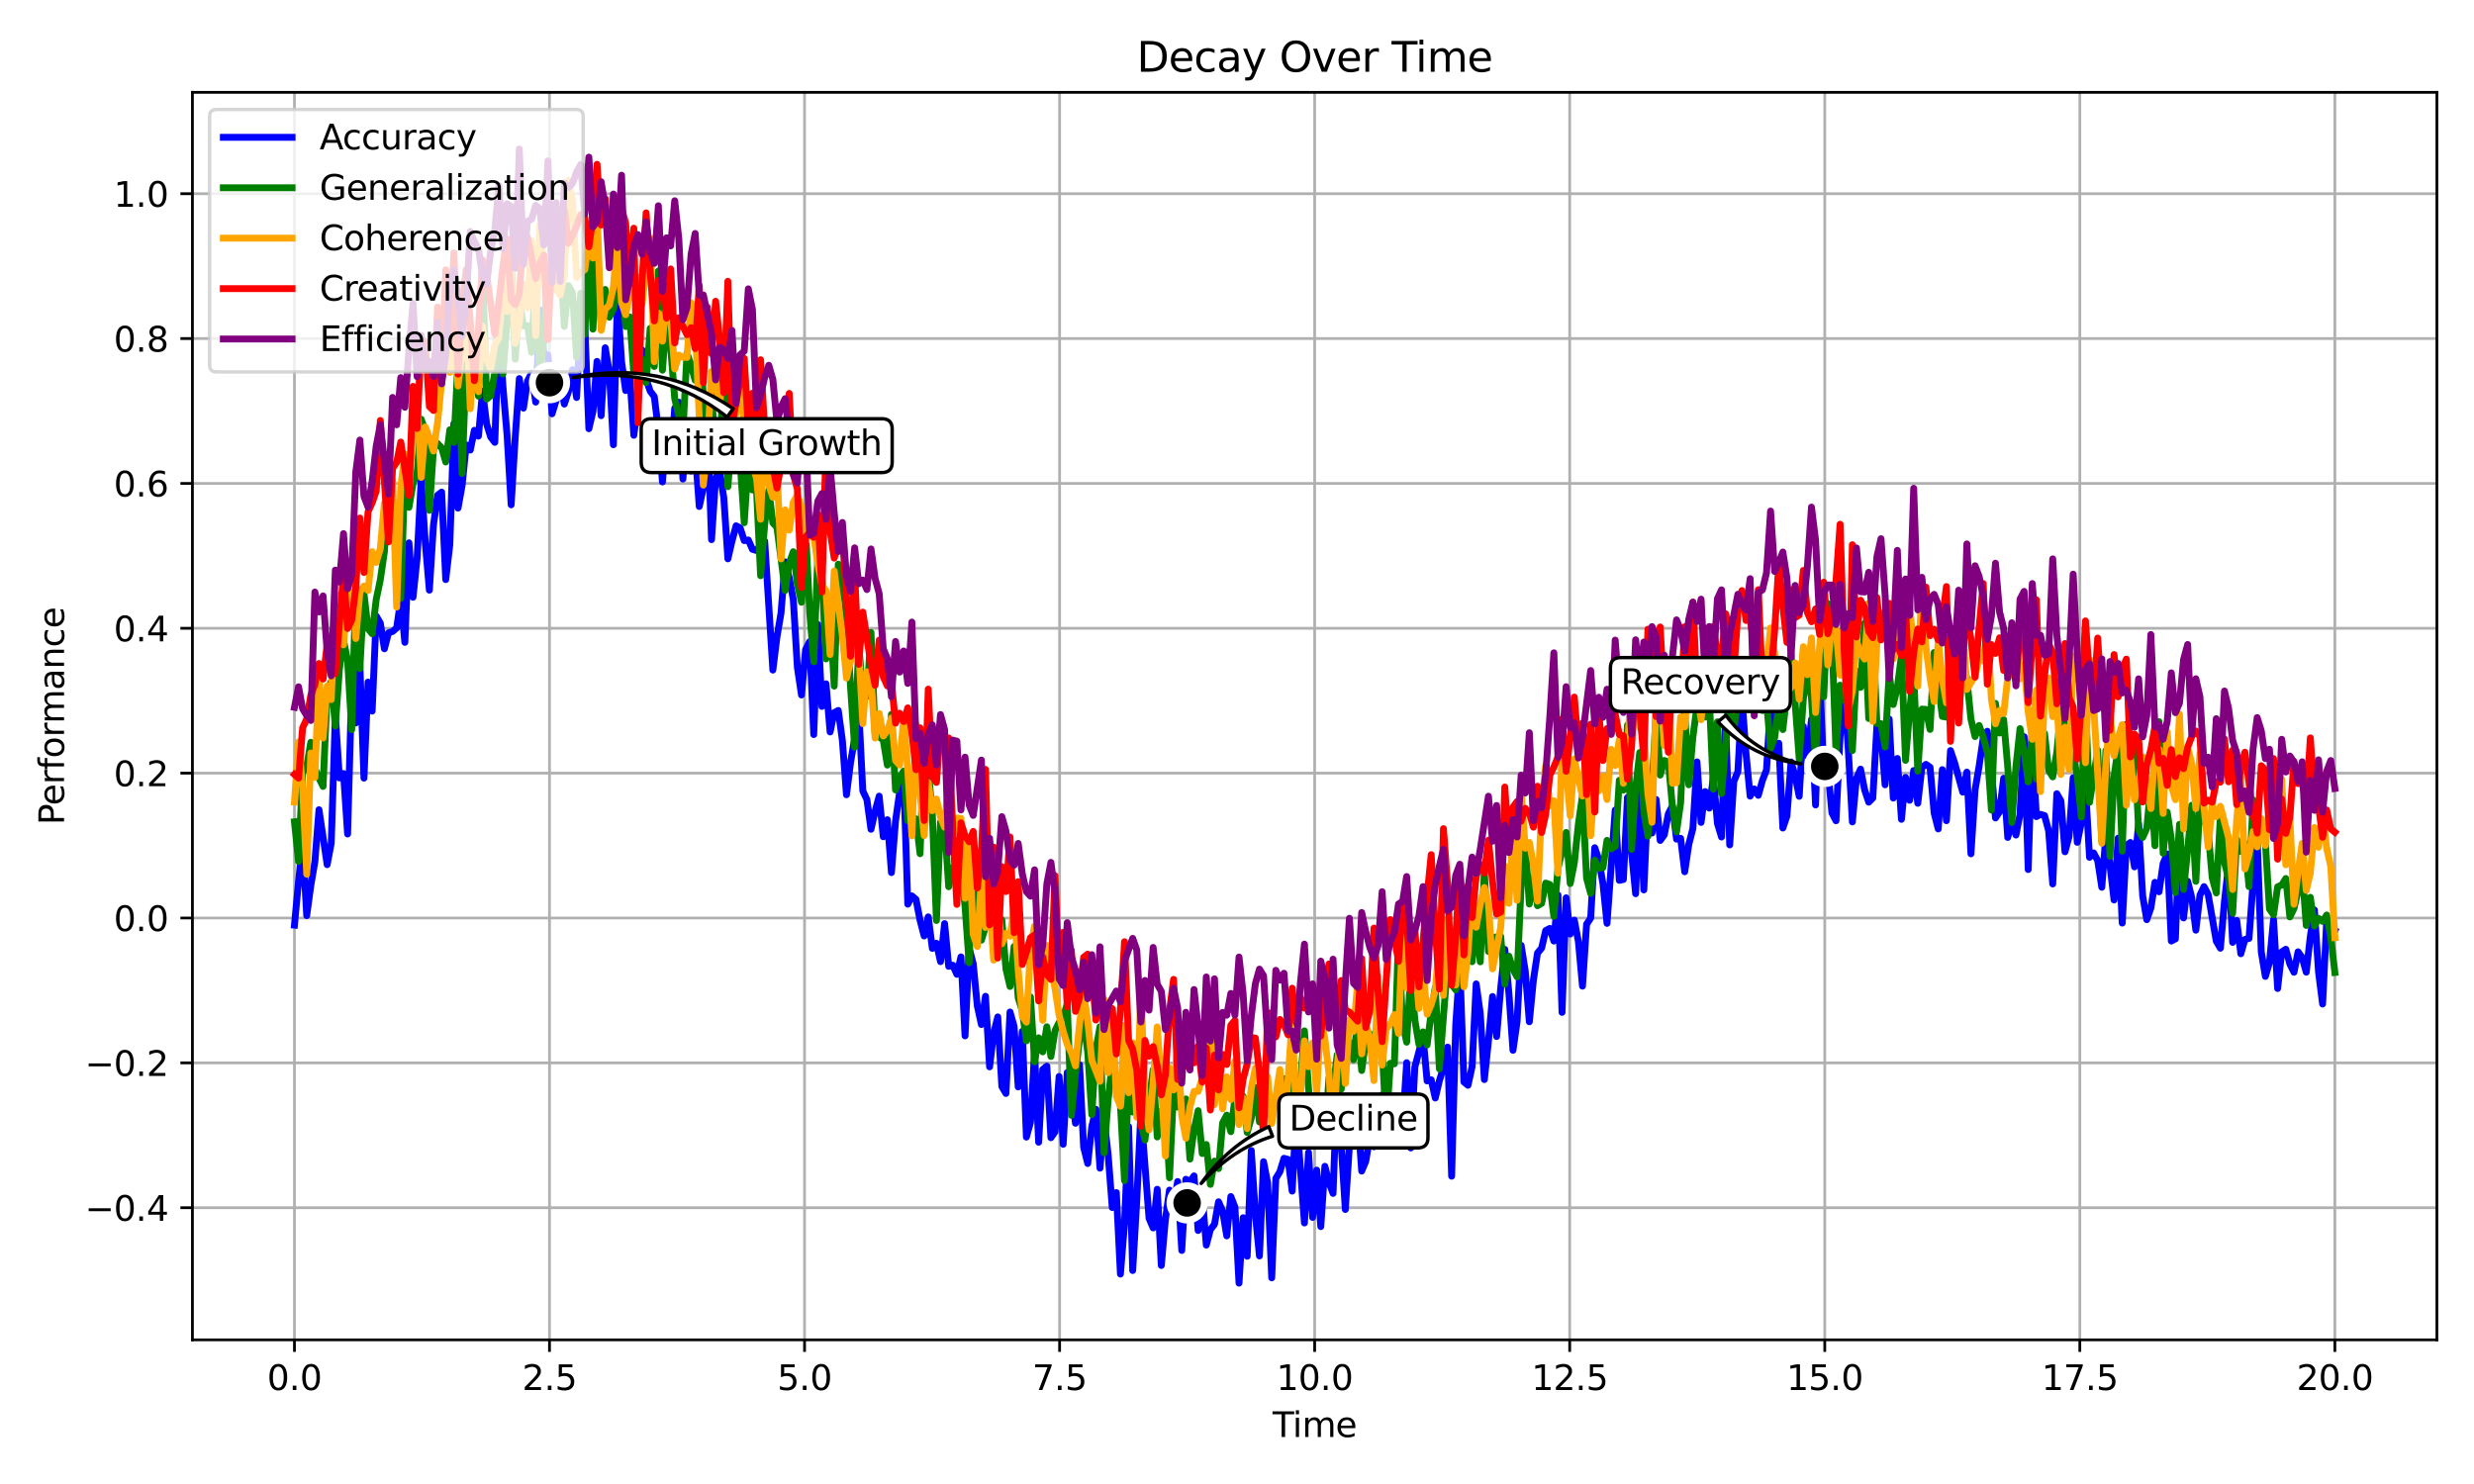 <?xml version="1.0" encoding="utf-8" standalone="no"?>
<!DOCTYPE svg PUBLIC "-//W3C//DTD SVG 1.1//EN"
  "http://www.w3.org/Graphics/SVG/1.1/DTD/svg11.dtd">
<svg xmlns:xlink="http://www.w3.org/1999/xlink" width="720pt" height="432pt" viewBox="0 0 720 432" xmlns="http://www.w3.org/2000/svg" version="1.1">
 <defs>
  <style type="text/css">*{stroke-linejoin: round; stroke-linecap: butt}</style>
 </defs>
 <g id="figure_1">
  <g id="patch_1">
   <path d="M 0 432
L 720 432
L 720 0
L 0 0
z
" style="fill: #ffffff"/>
  </g>
  <g id="axes_1">
   <g id="patch_2">
    <path d="M 56 390.04
L 709.2 390.04
L 709.2 26.88
L 56 26.88
z
" style="fill: #ffffff"/>
   </g>
   <g id="matplotlib.axis_1">
    <g id="xtick_1">
     <g id="line2d_1">
      <path d="M 85.691 390.04
L 85.691 26.88
" clip-path="url(#p836a04f146)" style="fill: none; stroke: #b0b0b0; stroke-width: 0.8; stroke-linecap: square"/>
     </g>
     <g id="line2d_2">
      <defs>
       <path id="m2c94e270b3" d="M 0 0
L 0 3.5
" style="stroke: #000000; stroke-width: 0.8"/>
      </defs>
      <g>
       <use xlink:href="#m2c94e270b3" x="85.691" y="390.04" style="stroke: #000000; stroke-width: 0.8"/>
      </g>
     </g>
     <g id="text_1">
      <!-- 0.0 -->
      <g transform="translate(77.739 404.638) scale(0.1 -0.1)">
       <defs>
        <path id="DejaVuSans-30" d="M 2034 4250
Q 1547 4250 1301 3770
Q 1056 3291 1056 2328
Q 1056 1369 1301 889
Q 1547 409 2034 409
Q 2525 409 2770 889
Q 3016 1369 3016 2328
Q 3016 3291 2770 3770
Q 2525 4250 2034 4250
z
M 2034 4750
Q 2819 4750 3233 4129
Q 3647 3509 3647 2328
Q 3647 1150 3233 529
Q 2819 -91 2034 -91
Q 1250 -91 836 529
Q 422 1150 422 2328
Q 422 3509 836 4129
Q 1250 4750 2034 4750
z
" transform="scale(0.016)"/>
        <path id="DejaVuSans-2e" d="M 684 794
L 1344 794
L 1344 0
L 684 0
L 684 794
z
" transform="scale(0.016)"/>
       </defs>
       <use xlink:href="#DejaVuSans-30"/>
       <use xlink:href="#DejaVuSans-2e" x="63.623"/>
       <use xlink:href="#DejaVuSans-30" x="95.41"/>
      </g>
     </g>
    </g>
    <g id="xtick_2">
     <g id="line2d_3">
      <path d="M 159.918 390.04
L 159.918 26.88
" clip-path="url(#p836a04f146)" style="fill: none; stroke: #b0b0b0; stroke-width: 0.8; stroke-linecap: square"/>
     </g>
     <g id="line2d_4">
      <g>
       <use xlink:href="#m2c94e270b3" x="159.918" y="390.04" style="stroke: #000000; stroke-width: 0.8"/>
      </g>
     </g>
     <g id="text_2">
      <!-- 2.5 -->
      <g transform="translate(151.967 404.638) scale(0.1 -0.1)">
       <defs>
        <path id="DejaVuSans-32" d="M 1228 531
L 3431 531
L 3431 0
L 469 0
L 469 531
Q 828 903 1448 1529
Q 2069 2156 2228 2338
Q 2531 2678 2651 2914
Q 2772 3150 2772 3378
Q 2772 3750 2511 3984
Q 2250 4219 1831 4219
Q 1534 4219 1204 4116
Q 875 4013 500 3803
L 500 4441
Q 881 4594 1212 4672
Q 1544 4750 1819 4750
Q 2544 4750 2975 4387
Q 3406 4025 3406 3419
Q 3406 3131 3298 2873
Q 3191 2616 2906 2266
Q 2828 2175 2409 1742
Q 1991 1309 1228 531
z
" transform="scale(0.016)"/>
        <path id="DejaVuSans-35" d="M 691 4666
L 3169 4666
L 3169 4134
L 1269 4134
L 1269 2991
Q 1406 3038 1543 3061
Q 1681 3084 1819 3084
Q 2600 3084 3056 2656
Q 3513 2228 3513 1497
Q 3513 744 3044 326
Q 2575 -91 1722 -91
Q 1428 -91 1123 -41
Q 819 9 494 109
L 494 744
Q 775 591 1075 516
Q 1375 441 1709 441
Q 2250 441 2565 725
Q 2881 1009 2881 1497
Q 2881 1984 2565 2268
Q 2250 2553 1709 2553
Q 1456 2553 1204 2497
Q 953 2441 691 2322
L 691 4666
z
" transform="scale(0.016)"/>
       </defs>
       <use xlink:href="#DejaVuSans-32"/>
       <use xlink:href="#DejaVuSans-2e" x="63.623"/>
       <use xlink:href="#DejaVuSans-35" x="95.41"/>
      </g>
     </g>
    </g>
    <g id="xtick_3">
     <g id="line2d_5">
      <path d="M 234.145 390.04
L 234.145 26.88
" clip-path="url(#p836a04f146)" style="fill: none; stroke: #b0b0b0; stroke-width: 0.8; stroke-linecap: square"/>
     </g>
     <g id="line2d_6">
      <g>
       <use xlink:href="#m2c94e270b3" x="234.145" y="390.04" style="stroke: #000000; stroke-width: 0.8"/>
      </g>
     </g>
     <g id="text_3">
      <!-- 5.0 -->
      <g transform="translate(226.194 404.638) scale(0.1 -0.1)">
       <use xlink:href="#DejaVuSans-35"/>
       <use xlink:href="#DejaVuSans-2e" x="63.623"/>
       <use xlink:href="#DejaVuSans-30" x="95.41"/>
      </g>
     </g>
    </g>
    <g id="xtick_4">
     <g id="line2d_7">
      <path d="M 308.373 390.04
L 308.373 26.88
" clip-path="url(#p836a04f146)" style="fill: none; stroke: #b0b0b0; stroke-width: 0.8; stroke-linecap: square"/>
     </g>
     <g id="line2d_8">
      <g>
       <use xlink:href="#m2c94e270b3" x="308.373" y="390.04" style="stroke: #000000; stroke-width: 0.8"/>
      </g>
     </g>
     <g id="text_4">
      <!-- 7.5 -->
      <g transform="translate(300.421 404.638) scale(0.1 -0.1)">
       <defs>
        <path id="DejaVuSans-37" d="M 525 4666
L 3525 4666
L 3525 4397
L 1831 0
L 1172 0
L 2766 4134
L 525 4134
L 525 4666
z
" transform="scale(0.016)"/>
       </defs>
       <use xlink:href="#DejaVuSans-37"/>
       <use xlink:href="#DejaVuSans-2e" x="63.623"/>
       <use xlink:href="#DejaVuSans-35" x="95.41"/>
      </g>
     </g>
    </g>
    <g id="xtick_5">
     <g id="line2d_9">
      <path d="M 382.6 390.04
L 382.6 26.88
" clip-path="url(#p836a04f146)" style="fill: none; stroke: #b0b0b0; stroke-width: 0.8; stroke-linecap: square"/>
     </g>
     <g id="line2d_10">
      <g>
       <use xlink:href="#m2c94e270b3" x="382.6" y="390.04" style="stroke: #000000; stroke-width: 0.8"/>
      </g>
     </g>
     <g id="text_5">
      <!-- 10.0 -->
      <g transform="translate(371.467 404.638) scale(0.1 -0.1)">
       <defs>
        <path id="DejaVuSans-31" d="M 794 531
L 1825 531
L 1825 4091
L 703 3866
L 703 4441
L 1819 4666
L 2450 4666
L 2450 531
L 3481 531
L 3481 0
L 794 0
L 794 531
z
" transform="scale(0.016)"/>
       </defs>
       <use xlink:href="#DejaVuSans-31"/>
       <use xlink:href="#DejaVuSans-30" x="63.623"/>
       <use xlink:href="#DejaVuSans-2e" x="127.246"/>
       <use xlink:href="#DejaVuSans-30" x="159.033"/>
      </g>
     </g>
    </g>
    <g id="xtick_6">
     <g id="line2d_11">
      <path d="M 456.827 390.04
L 456.827 26.88
" clip-path="url(#p836a04f146)" style="fill: none; stroke: #b0b0b0; stroke-width: 0.8; stroke-linecap: square"/>
     </g>
     <g id="line2d_12">
      <g>
       <use xlink:href="#m2c94e270b3" x="456.827" y="390.04" style="stroke: #000000; stroke-width: 0.8"/>
      </g>
     </g>
     <g id="text_6">
      <!-- 12.5 -->
      <g transform="translate(445.694 404.638) scale(0.1 -0.1)">
       <use xlink:href="#DejaVuSans-31"/>
       <use xlink:href="#DejaVuSans-32" x="63.623"/>
       <use xlink:href="#DejaVuSans-2e" x="127.246"/>
       <use xlink:href="#DejaVuSans-35" x="159.033"/>
      </g>
     </g>
    </g>
    <g id="xtick_7">
     <g id="line2d_13">
      <path d="M 531.055 390.04
L 531.055 26.88
" clip-path="url(#p836a04f146)" style="fill: none; stroke: #b0b0b0; stroke-width: 0.8; stroke-linecap: square"/>
     </g>
     <g id="line2d_14">
      <g>
       <use xlink:href="#m2c94e270b3" x="531.055" y="390.04" style="stroke: #000000; stroke-width: 0.8"/>
      </g>
     </g>
     <g id="text_7">
      <!-- 15.0 -->
      <g transform="translate(519.922 404.638) scale(0.1 -0.1)">
       <use xlink:href="#DejaVuSans-31"/>
       <use xlink:href="#DejaVuSans-35" x="63.623"/>
       <use xlink:href="#DejaVuSans-2e" x="127.246"/>
       <use xlink:href="#DejaVuSans-30" x="159.033"/>
      </g>
     </g>
    </g>
    <g id="xtick_8">
     <g id="line2d_15">
      <path d="M 605.282 390.04
L 605.282 26.88
" clip-path="url(#p836a04f146)" style="fill: none; stroke: #b0b0b0; stroke-width: 0.8; stroke-linecap: square"/>
     </g>
     <g id="line2d_16">
      <g>
       <use xlink:href="#m2c94e270b3" x="605.282" y="390.04" style="stroke: #000000; stroke-width: 0.8"/>
      </g>
     </g>
     <g id="text_8">
      <!-- 17.5 -->
      <g transform="translate(594.149 404.638) scale(0.1 -0.1)">
       <use xlink:href="#DejaVuSans-31"/>
       <use xlink:href="#DejaVuSans-37" x="63.623"/>
       <use xlink:href="#DejaVuSans-2e" x="127.246"/>
       <use xlink:href="#DejaVuSans-35" x="159.033"/>
      </g>
     </g>
    </g>
    <g id="xtick_9">
     <g id="line2d_17">
      <path d="M 679.509 390.04
L 679.509 26.88
" clip-path="url(#p836a04f146)" style="fill: none; stroke: #b0b0b0; stroke-width: 0.8; stroke-linecap: square"/>
     </g>
     <g id="line2d_18">
      <g>
       <use xlink:href="#m2c94e270b3" x="679.509" y="390.04" style="stroke: #000000; stroke-width: 0.8"/>
      </g>
     </g>
     <g id="text_9">
      <!-- 20.0 -->
      <g transform="translate(668.376 404.638) scale(0.1 -0.1)">
       <use xlink:href="#DejaVuSans-32"/>
       <use xlink:href="#DejaVuSans-30" x="63.623"/>
       <use xlink:href="#DejaVuSans-2e" x="127.246"/>
       <use xlink:href="#DejaVuSans-30" x="159.033"/>
      </g>
     </g>
    </g>
    <g id="text_10">
     <!-- Time -->
     <g transform="translate(370.366 418.317) scale(0.1 -0.1)">
      <defs>
       <path id="DejaVuSans-54" d="M -19 4666
L 3928 4666
L 3928 4134
L 2272 4134
L 2272 0
L 1638 0
L 1638 4134
L -19 4134
L -19 4666
z
" transform="scale(0.016)"/>
       <path id="DejaVuSans-69" d="M 603 3500
L 1178 3500
L 1178 0
L 603 0
L 603 3500
z
M 603 4863
L 1178 4863
L 1178 4134
L 603 4134
L 603 4863
z
" transform="scale(0.016)"/>
       <path id="DejaVuSans-6d" d="M 3328 2828
Q 3544 3216 3844 3400
Q 4144 3584 4550 3584
Q 5097 3584 5394 3201
Q 5691 2819 5691 2113
L 5691 0
L 5113 0
L 5113 2094
Q 5113 2597 4934 2840
Q 4756 3084 4391 3084
Q 3944 3084 3684 2787
Q 3425 2491 3425 1978
L 3425 0
L 2847 0
L 2847 2094
Q 2847 2600 2669 2842
Q 2491 3084 2119 3084
Q 1678 3084 1418 2786
Q 1159 2488 1159 1978
L 1159 0
L 581 0
L 581 3500
L 1159 3500
L 1159 2956
Q 1356 3278 1631 3431
Q 1906 3584 2284 3584
Q 2666 3584 2933 3390
Q 3200 3197 3328 2828
z
" transform="scale(0.016)"/>
       <path id="DejaVuSans-65" d="M 3597 1894
L 3597 1613
L 953 1613
Q 991 1019 1311 708
Q 1631 397 2203 397
Q 2534 397 2845 478
Q 3156 559 3463 722
L 3463 178
Q 3153 47 2828 -22
Q 2503 -91 2169 -91
Q 1331 -91 842 396
Q 353 884 353 1716
Q 353 2575 817 3079
Q 1281 3584 2069 3584
Q 2775 3584 3186 3129
Q 3597 2675 3597 1894
z
M 3022 2063
Q 3016 2534 2758 2815
Q 2500 3097 2075 3097
Q 1594 3097 1305 2825
Q 1016 2553 972 2059
L 3022 2063
z
" transform="scale(0.016)"/>
      </defs>
      <use xlink:href="#DejaVuSans-54"/>
      <use xlink:href="#DejaVuSans-69" x="57.959"/>
      <use xlink:href="#DejaVuSans-6d" x="85.742"/>
      <use xlink:href="#DejaVuSans-65" x="183.154"/>
     </g>
    </g>
   </g>
   <g id="matplotlib.axis_2">
    <g id="ytick_1">
     <g id="line2d_19">
      <path d="M 56 351.572
L 709.2 351.572
" clip-path="url(#p836a04f146)" style="fill: none; stroke: #b0b0b0; stroke-width: 0.8; stroke-linecap: square"/>
     </g>
     <g id="line2d_20">
      <defs>
       <path id="mf2cbdef4b1" d="M 0 0
L -3.5 0
" style="stroke: #000000; stroke-width: 0.8"/>
      </defs>
      <g>
       <use xlink:href="#mf2cbdef4b1" x="56" y="351.572" style="stroke: #000000; stroke-width: 0.8"/>
      </g>
     </g>
     <g id="text_11">
      <!-- −0.4 -->
      <g transform="translate(24.717 355.371) scale(0.1 -0.1)">
       <defs>
        <path id="DejaVuSans-2212" d="M 678 2272
L 4684 2272
L 4684 1741
L 678 1741
L 678 2272
z
" transform="scale(0.016)"/>
        <path id="DejaVuSans-34" d="M 2419 4116
L 825 1625
L 2419 1625
L 2419 4116
z
M 2253 4666
L 3047 4666
L 3047 1625
L 3713 1625
L 3713 1100
L 3047 1100
L 3047 0
L 2419 0
L 2419 1100
L 313 1100
L 313 1709
L 2253 4666
z
" transform="scale(0.016)"/>
       </defs>
       <use xlink:href="#DejaVuSans-2212"/>
       <use xlink:href="#DejaVuSans-30" x="83.789"/>
       <use xlink:href="#DejaVuSans-2e" x="147.412"/>
       <use xlink:href="#DejaVuSans-34" x="179.199"/>
      </g>
     </g>
    </g>
    <g id="ytick_2">
     <g id="line2d_21">
      <path d="M 56 309.403
L 709.2 309.403
" clip-path="url(#p836a04f146)" style="fill: none; stroke: #b0b0b0; stroke-width: 0.8; stroke-linecap: square"/>
     </g>
     <g id="line2d_22">
      <g>
       <use xlink:href="#mf2cbdef4b1" x="56" y="309.403" style="stroke: #000000; stroke-width: 0.8"/>
      </g>
     </g>
     <g id="text_12">
      <!-- −0.2 -->
      <g transform="translate(24.717 313.202) scale(0.1 -0.1)">
       <use xlink:href="#DejaVuSans-2212"/>
       <use xlink:href="#DejaVuSans-30" x="83.789"/>
       <use xlink:href="#DejaVuSans-2e" x="147.412"/>
       <use xlink:href="#DejaVuSans-32" x="179.199"/>
      </g>
     </g>
    </g>
    <g id="ytick_3">
     <g id="line2d_23">
      <path d="M 56 267.234
L 709.2 267.234
" clip-path="url(#p836a04f146)" style="fill: none; stroke: #b0b0b0; stroke-width: 0.8; stroke-linecap: square"/>
     </g>
     <g id="line2d_24">
      <g>
       <use xlink:href="#mf2cbdef4b1" x="56" y="267.234" style="stroke: #000000; stroke-width: 0.8"/>
      </g>
     </g>
     <g id="text_13">
      <!-- 0.0 -->
      <g transform="translate(33.097 271.034) scale(0.1 -0.1)">
       <use xlink:href="#DejaVuSans-30"/>
       <use xlink:href="#DejaVuSans-2e" x="63.623"/>
       <use xlink:href="#DejaVuSans-30" x="95.41"/>
      </g>
     </g>
    </g>
    <g id="ytick_4">
     <g id="line2d_25">
      <path d="M 56 225.066
L 709.2 225.066
" clip-path="url(#p836a04f146)" style="fill: none; stroke: #b0b0b0; stroke-width: 0.8; stroke-linecap: square"/>
     </g>
     <g id="line2d_26">
      <g>
       <use xlink:href="#mf2cbdef4b1" x="56" y="225.066" style="stroke: #000000; stroke-width: 0.8"/>
      </g>
     </g>
     <g id="text_14">
      <!-- 0.2 -->
      <g transform="translate(33.097 228.865) scale(0.1 -0.1)">
       <use xlink:href="#DejaVuSans-30"/>
       <use xlink:href="#DejaVuSans-2e" x="63.623"/>
       <use xlink:href="#DejaVuSans-32" x="95.41"/>
      </g>
     </g>
    </g>
    <g id="ytick_5">
     <g id="line2d_27">
      <path d="M 56 182.897
L 709.2 182.897
" clip-path="url(#p836a04f146)" style="fill: none; stroke: #b0b0b0; stroke-width: 0.8; stroke-linecap: square"/>
     </g>
     <g id="line2d_28">
      <g>
       <use xlink:href="#mf2cbdef4b1" x="56" y="182.897" style="stroke: #000000; stroke-width: 0.8"/>
      </g>
     </g>
     <g id="text_15">
      <!-- 0.4 -->
      <g transform="translate(33.097 186.696) scale(0.1 -0.1)">
       <use xlink:href="#DejaVuSans-30"/>
       <use xlink:href="#DejaVuSans-2e" x="63.623"/>
       <use xlink:href="#DejaVuSans-34" x="95.41"/>
      </g>
     </g>
    </g>
    <g id="ytick_6">
     <g id="line2d_29">
      <path d="M 56 140.728
L 709.2 140.728
" clip-path="url(#p836a04f146)" style="fill: none; stroke: #b0b0b0; stroke-width: 0.8; stroke-linecap: square"/>
     </g>
     <g id="line2d_30">
      <g>
       <use xlink:href="#mf2cbdef4b1" x="56" y="140.728" style="stroke: #000000; stroke-width: 0.8"/>
      </g>
     </g>
     <g id="text_16">
      <!-- 0.6 -->
      <g transform="translate(33.097 144.528) scale(0.1 -0.1)">
       <defs>
        <path id="DejaVuSans-36" d="M 2113 2584
Q 1688 2584 1439 2293
Q 1191 2003 1191 1497
Q 1191 994 1439 701
Q 1688 409 2113 409
Q 2538 409 2786 701
Q 3034 994 3034 1497
Q 3034 2003 2786 2293
Q 2538 2584 2113 2584
z
M 3366 4563
L 3366 3988
Q 3128 4100 2886 4159
Q 2644 4219 2406 4219
Q 1781 4219 1451 3797
Q 1122 3375 1075 2522
Q 1259 2794 1537 2939
Q 1816 3084 2150 3084
Q 2853 3084 3261 2657
Q 3669 2231 3669 1497
Q 3669 778 3244 343
Q 2819 -91 2113 -91
Q 1303 -91 875 529
Q 447 1150 447 2328
Q 447 3434 972 4092
Q 1497 4750 2381 4750
Q 2619 4750 2861 4703
Q 3103 4656 3366 4563
z
" transform="scale(0.016)"/>
       </defs>
       <use xlink:href="#DejaVuSans-30"/>
       <use xlink:href="#DejaVuSans-2e" x="63.623"/>
       <use xlink:href="#DejaVuSans-36" x="95.41"/>
      </g>
     </g>
    </g>
    <g id="ytick_7">
     <g id="line2d_31">
      <path d="M 56 98.56
L 709.2 98.56
" clip-path="url(#p836a04f146)" style="fill: none; stroke: #b0b0b0; stroke-width: 0.8; stroke-linecap: square"/>
     </g>
     <g id="line2d_32">
      <g>
       <use xlink:href="#mf2cbdef4b1" x="56" y="98.56" style="stroke: #000000; stroke-width: 0.8"/>
      </g>
     </g>
     <g id="text_17">
      <!-- 0.8 -->
      <g transform="translate(33.097 102.359) scale(0.1 -0.1)">
       <defs>
        <path id="DejaVuSans-38" d="M 2034 2216
Q 1584 2216 1326 1975
Q 1069 1734 1069 1313
Q 1069 891 1326 650
Q 1584 409 2034 409
Q 2484 409 2743 651
Q 3003 894 3003 1313
Q 3003 1734 2745 1975
Q 2488 2216 2034 2216
z
M 1403 2484
Q 997 2584 770 2862
Q 544 3141 544 3541
Q 544 4100 942 4425
Q 1341 4750 2034 4750
Q 2731 4750 3128 4425
Q 3525 4100 3525 3541
Q 3525 3141 3298 2862
Q 3072 2584 2669 2484
Q 3125 2378 3379 2068
Q 3634 1759 3634 1313
Q 3634 634 3220 271
Q 2806 -91 2034 -91
Q 1263 -91 848 271
Q 434 634 434 1313
Q 434 1759 690 2068
Q 947 2378 1403 2484
z
M 1172 3481
Q 1172 3119 1398 2916
Q 1625 2713 2034 2713
Q 2441 2713 2670 2916
Q 2900 3119 2900 3481
Q 2900 3844 2670 4047
Q 2441 4250 2034 4250
Q 1625 4250 1398 4047
Q 1172 3844 1172 3481
z
" transform="scale(0.016)"/>
       </defs>
       <use xlink:href="#DejaVuSans-30"/>
       <use xlink:href="#DejaVuSans-2e" x="63.623"/>
       <use xlink:href="#DejaVuSans-38" x="95.41"/>
      </g>
     </g>
    </g>
    <g id="ytick_8">
     <g id="line2d_33">
      <path d="M 56 56.391
L 709.2 56.391
" clip-path="url(#p836a04f146)" style="fill: none; stroke: #b0b0b0; stroke-width: 0.8; stroke-linecap: square"/>
     </g>
     <g id="line2d_34">
      <g>
       <use xlink:href="#mf2cbdef4b1" x="56" y="56.391" style="stroke: #000000; stroke-width: 0.8"/>
      </g>
     </g>
     <g id="text_18">
      <!-- 1.0 -->
      <g transform="translate(33.097 60.19) scale(0.1 -0.1)">
       <use xlink:href="#DejaVuSans-31"/>
       <use xlink:href="#DejaVuSans-2e" x="63.623"/>
       <use xlink:href="#DejaVuSans-30" x="95.41"/>
      </g>
     </g>
    </g>
    <g id="text_19">
     <!-- Performance -->
     <g transform="translate(18.637 240.142) rotate(-90) scale(0.1 -0.1)">
      <defs>
       <path id="DejaVuSans-50" d="M 1259 4147
L 1259 2394
L 2053 2394
Q 2494 2394 2734 2622
Q 2975 2850 2975 3272
Q 2975 3691 2734 3919
Q 2494 4147 2053 4147
L 1259 4147
z
M 628 4666
L 2053 4666
Q 2838 4666 3239 4311
Q 3641 3956 3641 3272
Q 3641 2581 3239 2228
Q 2838 1875 2053 1875
L 1259 1875
L 1259 0
L 628 0
L 628 4666
z
" transform="scale(0.016)"/>
       <path id="DejaVuSans-72" d="M 2631 2963
Q 2534 3019 2420 3045
Q 2306 3072 2169 3072
Q 1681 3072 1420 2755
Q 1159 2438 1159 1844
L 1159 0
L 581 0
L 581 3500
L 1159 3500
L 1159 2956
Q 1341 3275 1631 3429
Q 1922 3584 2338 3584
Q 2397 3584 2469 3576
Q 2541 3569 2628 3553
L 2631 2963
z
" transform="scale(0.016)"/>
       <path id="DejaVuSans-66" d="M 2375 4863
L 2375 4384
L 1825 4384
Q 1516 4384 1395 4259
Q 1275 4134 1275 3809
L 1275 3500
L 2222 3500
L 2222 3053
L 1275 3053
L 1275 0
L 697 0
L 697 3053
L 147 3053
L 147 3500
L 697 3500
L 697 3744
Q 697 4328 969 4595
Q 1241 4863 1831 4863
L 2375 4863
z
" transform="scale(0.016)"/>
       <path id="DejaVuSans-6f" d="M 1959 3097
Q 1497 3097 1228 2736
Q 959 2375 959 1747
Q 959 1119 1226 758
Q 1494 397 1959 397
Q 2419 397 2687 759
Q 2956 1122 2956 1747
Q 2956 2369 2687 2733
Q 2419 3097 1959 3097
z
M 1959 3584
Q 2709 3584 3137 3096
Q 3566 2609 3566 1747
Q 3566 888 3137 398
Q 2709 -91 1959 -91
Q 1206 -91 779 398
Q 353 888 353 1747
Q 353 2609 779 3096
Q 1206 3584 1959 3584
z
" transform="scale(0.016)"/>
       <path id="DejaVuSans-61" d="M 2194 1759
Q 1497 1759 1228 1600
Q 959 1441 959 1056
Q 959 750 1161 570
Q 1363 391 1709 391
Q 2188 391 2477 730
Q 2766 1069 2766 1631
L 2766 1759
L 2194 1759
z
M 3341 1997
L 3341 0
L 2766 0
L 2766 531
Q 2569 213 2275 61
Q 1981 -91 1556 -91
Q 1019 -91 701 211
Q 384 513 384 1019
Q 384 1609 779 1909
Q 1175 2209 1959 2209
L 2766 2209
L 2766 2266
Q 2766 2663 2505 2880
Q 2244 3097 1772 3097
Q 1472 3097 1187 3025
Q 903 2953 641 2809
L 641 3341
Q 956 3463 1253 3523
Q 1550 3584 1831 3584
Q 2591 3584 2966 3190
Q 3341 2797 3341 1997
z
" transform="scale(0.016)"/>
       <path id="DejaVuSans-6e" d="M 3513 2113
L 3513 0
L 2938 0
L 2938 2094
Q 2938 2591 2744 2837
Q 2550 3084 2163 3084
Q 1697 3084 1428 2787
Q 1159 2491 1159 1978
L 1159 0
L 581 0
L 581 3500
L 1159 3500
L 1159 2956
Q 1366 3272 1645 3428
Q 1925 3584 2291 3584
Q 2894 3584 3203 3211
Q 3513 2838 3513 2113
z
" transform="scale(0.016)"/>
       <path id="DejaVuSans-63" d="M 3122 3366
L 3122 2828
Q 2878 2963 2633 3030
Q 2388 3097 2138 3097
Q 1578 3097 1268 2742
Q 959 2388 959 1747
Q 959 1106 1268 751
Q 1578 397 2138 397
Q 2388 397 2633 464
Q 2878 531 3122 666
L 3122 134
Q 2881 22 2623 -34
Q 2366 -91 2075 -91
Q 1284 -91 818 406
Q 353 903 353 1747
Q 353 2603 823 3093
Q 1294 3584 2113 3584
Q 2378 3584 2631 3529
Q 2884 3475 3122 3366
z
" transform="scale(0.016)"/>
      </defs>
      <use xlink:href="#DejaVuSans-50"/>
      <use xlink:href="#DejaVuSans-65" x="56.678"/>
      <use xlink:href="#DejaVuSans-72" x="118.201"/>
      <use xlink:href="#DejaVuSans-66" x="159.314"/>
      <use xlink:href="#DejaVuSans-6f" x="194.52"/>
      <use xlink:href="#DejaVuSans-72" x="255.701"/>
      <use xlink:href="#DejaVuSans-6d" x="295.064"/>
      <use xlink:href="#DejaVuSans-61" x="392.477"/>
      <use xlink:href="#DejaVuSans-6e" x="453.756"/>
      <use xlink:href="#DejaVuSans-63" x="517.135"/>
      <use xlink:href="#DejaVuSans-65" x="572.115"/>
     </g>
    </g>
   </g>
   <g id="line2d_35">
    <path d="M 85.691 269.315
L 86.881 256.587
L 88.071 245.462
L 89.261 266.55
L 90.451 257.786
L 91.641 250.841
L 92.831 235.714
L 95.211 251.706
L 96.401 245.452
L 97.591 208.199
L 98.781 226.469
L 99.971 225.174
L 101.161 242.783
L 102.351 200.002
L 103.541 210.466
L 104.731 193.42
L 105.921 226.517
L 107.111 198.569
L 108.301 207.008
L 109.491 179.346
L 110.681 181.376
L 111.871 188.865
L 113.061 184.225
L 114.251 183.826
L 115.441 182.791
L 116.631 174.522
L 117.821 186.993
L 119.011 158.016
L 120.201 173.868
L 121.391 162.46
L 122.581 139.628
L 123.771 158.109
L 124.961 171.801
L 126.151 152.874
L 127.341 144.165
L 128.531 143.26
L 129.722 168.722
L 130.912 158.569
L 132.102 123.323
L 133.292 147.911
L 134.482 141.348
L 135.672 129.495
L 136.862 131.013
L 138.052 125.263
L 139.242 126.959
L 140.432 113.851
L 141.622 123.424
L 142.812 127.238
L 144.002 128.766
L 145.192 94.005
L 146.382 112.688
L 147.572 126.646
L 148.762 146.957
L 149.952 127.136
L 151.142 110.21
L 152.332 118.806
L 153.522 110.902
L 154.712 108.622
L 155.902 117.056
L 157.092 90.203
L 158.282 103.035
L 159.472 103.332
L 160.662 120.455
L 161.852 116.555
L 163.042 111.062
L 164.232 117.628
L 165.422 113.992
L 166.612 107.624
L 167.802 115.717
L 168.992 92.259
L 170.182 94.769
L 171.372 124.806
L 172.562 119.775
L 173.752 105.198
L 174.942 121.007
L 176.132 101.233
L 177.322 108.246
L 178.512 129.468
L 179.702 87.184
L 180.892 105.282
L 182.082 113.694
L 183.272 109.51
L 184.462 126.721
L 185.652 117.188
L 186.842 101.861
L 188.032 110.318
L 189.222 113.871
L 190.412 115.442
L 191.602 125.072
L 192.792 140.292
L 193.982 123.758
L 195.172 134.269
L 196.362 118.865
L 197.552 117.084
L 198.742 139.45
L 199.932 123.514
L 201.123 137.102
L 202.313 131.186
L 203.503 147.446
L 204.693 142.03
L 205.883 123.476
L 207.073 157.09
L 208.263 139.111
L 209.453 137.263
L 210.643 144.877
L 211.833 162.681
L 213.023 157.558
L 214.213 153.065
L 215.403 153.664
L 216.593 157.372
L 217.783 157.198
L 218.973 159.905
L 220.163 160.249
L 221.353 158.636
L 222.543 157.546
L 224.923 195.056
L 226.113 185.444
L 227.303 178.418
L 228.493 163.572
L 229.683 168.165
L 230.873 174.527
L 232.063 194.342
L 233.253 202.315
L 234.443 189.086
L 235.633 186.79
L 236.823 213.832
L 238.013 181.812
L 239.203 205.639
L 240.393 199.063
L 241.583 213.076
L 242.773 207.465
L 243.963 206.823
L 245.153 215.531
L 246.343 231.357
L 247.533 221.953
L 248.723 215.011
L 249.913 206.477
L 251.103 230.236
L 252.293 232.761
L 253.483 241.408
L 254.673 236.164
L 255.863 231.762
L 257.053 243.586
L 258.243 238.622
L 259.433 254.013
L 260.623 238.999
L 261.813 230.613
L 263.003 226.218
L 264.193 263.216
L 265.383 260.796
L 266.573 261.818
L 267.763 267.894
L 268.953 272.471
L 270.143 266.906
L 271.333 276.085
L 272.523 274.59
L 273.714 279.94
L 274.904 268.866
L 276.094 281.306
L 277.284 280.98
L 278.474 283.623
L 279.664 278.566
L 280.854 301.551
L 282.044 276.021
L 283.234 280.536
L 284.424 292.826
L 285.614 298.246
L 286.804 290.024
L 287.994 310.569
L 289.184 300.788
L 290.374 296.029
L 291.564 316.301
L 292.754 318.314
L 293.944 294.599
L 295.134 298.809
L 296.324 316.41
L 297.514 300.244
L 298.704 331.014
L 299.894 326.729
L 301.084 306.29
L 302.274 332.501
L 303.464 311.333
L 304.654 310.359
L 305.844 331.199
L 307.034 329.473
L 308.224 313.375
L 309.414 333.099
L 310.604 312.215
L 311.794 316.886
L 312.984 326.985
L 314.174 309.93
L 315.364 333.939
L 316.554 338.705
L 317.744 327.92
L 318.934 322.916
L 320.124 340.064
L 321.314 325.668
L 322.504 336.187
L 323.694 351.52
L 324.884 347.166
L 326.074 370.885
L 327.264 356.166
L 328.454 327.964
L 329.644 369.853
L 330.834 349.452
L 332.024 323.793
L 334.404 354.671
L 335.594 357.45
L 336.784 346.196
L 337.974 368.389
L 339.164 355
L 340.354 346.447
L 341.544 350.688
L 342.734 343.939
L 343.924 364.015
L 345.114 343.288
L 346.305 343.972
L 347.495 342.311
L 348.685 358.202
L 349.875 348.057
L 351.065 362.46
L 352.255 357.944
L 353.445 356.399
L 354.635 349.845
L 355.825 352.571
L 357.015 359.773
L 358.205 348.323
L 359.395 351.397
L 360.585 373.533
L 361.775 354.487
L 362.965 365.712
L 364.155 334.915
L 365.345 353.565
L 366.535 365.604
L 367.725 338.182
L 368.915 344.311
L 370.105 371.99
L 371.295 343.056
L 372.485 341.087
L 373.675 337.19
L 374.865 337.51
L 376.055 346.736
L 377.245 323.99
L 379.625 356.011
L 380.815 335.488
L 382.005 354.391
L 383.195 340.632
L 384.385 357.065
L 385.575 339.517
L 386.765 344.234
L 387.955 347.407
L 389.145 314.922
L 391.525 352.081
L 392.715 333.498
L 393.905 325.857
L 395.095 324.067
L 396.285 340.912
L 397.475 338.064
L 398.665 331.056
L 399.855 333.816
L 402.235 318.725
L 403.425 330.46
L 404.615 325.38
L 405.805 319.163
L 406.995 333.419
L 408.185 327.823
L 409.375 309.351
L 410.565 334.175
L 411.755 310.62
L 414.135 301.654
L 415.325 314.66
L 416.515 314.335
L 417.705 319.641
L 418.896 314.609
L 420.086 310.791
L 421.276 304.812
L 422.466 342.394
L 423.656 298.33
L 424.846 280.875
L 426.036 314.955
L 427.226 315.928
L 428.416 310.521
L 429.606 286.415
L 430.796 295.019
L 431.986 314.263
L 433.176 303.08
L 434.366 290.091
L 435.556 301.737
L 436.746 287.57
L 437.936 276.378
L 439.126 289.048
L 440.316 305.751
L 441.506 297.443
L 442.696 275.199
L 443.886 282.653
L 445.076 297.44
L 446.266 285.281
L 447.456 277.427
L 448.646 276.02
L 449.836 270.9
L 451.026 270.27
L 452.216 273.94
L 453.406 260.538
L 454.596 294.711
L 455.786 261.354
L 456.976 271.902
L 458.166 267.858
L 459.356 274.102
L 460.546 287.071
L 461.736 269.046
L 462.926 267.266
L 464.116 246.77
L 465.306 250.312
L 466.496 257.228
L 467.686 268.796
L 470.066 235.814
L 471.256 256.282
L 472.446 256.024
L 473.636 232.163
L 474.826 248.186
L 476.016 260.168
L 477.206 230.053
L 478.396 259.061
L 479.586 232.745
L 480.776 242.503
L 481.966 232.726
L 483.156 244.658
L 484.346 243.035
L 485.536 236.884
L 486.726 234.6
L 487.916 244.282
L 489.106 244.041
L 490.296 253.77
L 491.486 245.801
L 492.677 241.181
L 493.867 221.787
L 495.057 239.412
L 496.247 230.422
L 497.437 235.249
L 498.627 226.246
L 499.817 239.705
L 501.007 243.661
L 502.197 210.022
L 503.387 245.957
L 504.577 227.528
L 505.767 224.616
L 506.957 203.171
L 508.147 219.475
L 509.337 231.76
L 510.527 229.67
L 511.717 231.525
L 512.907 227.218
L 514.097 224.118
L 515.287 204.63
L 516.477 219.873
L 517.667 216.365
L 518.857 241.042
L 520.047 237.54
L 521.237 221.81
L 522.427 225.858
L 523.617 231.81
L 524.807 211.462
L 525.997 220.142
L 527.187 209.436
L 528.377 234.332
L 529.567 197.017
L 530.757 224.727
L 531.947 223.792
L 533.137 236.636
L 534.327 238.926
L 535.517 214.332
L 536.707 199.435
L 537.897 218.162
L 539.087 239.263
L 540.277 226.558
L 541.467 223.901
L 542.657 229.945
L 543.847 233.509
L 545.037 232.301
L 546.227 211.374
L 547.417 213.502
L 548.607 228.457
L 549.797 209.318
L 550.987 232.328
L 552.177 220.801
L 553.367 238.509
L 554.557 226.299
L 555.747 232.967
L 556.937 224.302
L 558.127 233.842
L 559.317 223.407
L 560.507 222.508
L 561.697 223.351
L 562.887 236.673
L 564.077 241.306
L 565.268 224.05
L 566.458 238.902
L 567.648 218.498
L 568.838 222.025
L 571.218 230.597
L 572.408 224.768
L 573.598 248.549
L 574.788 230.006
L 575.978 222.987
L 577.168 214.887
L 578.358 212.868
L 579.548 224.319
L 580.738 238.112
L 581.928 236.31
L 583.118 226.548
L 584.308 243.778
L 585.498 238.95
L 586.688 243.096
L 587.878 237.062
L 589.068 214.468
L 590.258 253.126
L 591.448 215.132
L 592.638 237.726
L 593.828 237.063
L 595.018 237.417
L 596.208 241.845
L 597.398 257.322
L 598.588 231.049
L 599.778 233.134
L 600.968 247.953
L 602.158 243.465
L 603.348 226.404
L 604.538 245.205
L 605.728 239.44
L 606.918 228.787
L 608.108 249.569
L 609.298 248.286
L 610.488 250.517
L 611.678 258.284
L 612.868 243.232
L 614.058 251.89
L 615.248 261.996
L 616.438 243.973
L 617.628 268.713
L 618.818 246.107
L 620.008 245.245
L 621.198 252.351
L 622.388 239.818
L 623.578 260.82
L 624.768 267.719
L 625.958 264.314
L 627.148 256.85
L 628.338 259.599
L 629.528 251.364
L 630.718 248.594
L 631.908 273.937
L 633.098 273.315
L 634.288 242.569
L 635.478 267.211
L 636.669 256.552
L 637.859 261.317
L 639.049 270.78
L 640.239 260.568
L 641.429 258.106
L 642.619 260.319
L 644.999 273.995
L 646.189 276.03
L 647.379 262.399
L 648.569 251.837
L 649.759 274.323
L 650.949 267.947
L 652.139 277.641
L 653.329 273.476
L 654.519 273.187
L 655.709 256.821
L 656.899 244.481
L 658.089 277.091
L 659.279 284.237
L 660.469 280.191
L 661.659 267.704
L 662.849 287.758
L 664.039 277.109
L 665.229 276.334
L 666.419 280.646
L 667.609 283.026
L 668.799 277.074
L 669.989 278.763
L 671.179 283.005
L 672.369 272.589
L 673.559 264.908
L 674.749 282.918
L 675.939 292.278
L 677.129 267.963
L 678.319 273.233
L 679.509 270.898
L 679.509 270.898
" clip-path="url(#p836a04f146)" style="fill: none; stroke: #0000ff; stroke-width: 2; stroke-linecap: square"/>
   </g>
   <g id="line2d_36">
    <path d="M 85.691 239.232
L 86.881 250.776
L 88.071 224.832
L 89.261 223.134
L 90.451 216.091
L 91.641 223.712
L 92.831 226.525
L 94.021 228.94
L 95.211 201.462
L 96.401 198.374
L 97.591 211.329
L 98.781 194.755
L 99.971 186.399
L 101.161 192.228
L 102.351 212.421
L 103.541 171.323
L 104.731 194.625
L 105.921 172.741
L 107.111 183.036
L 108.301 184.48
L 109.491 174.491
L 110.681 168.806
L 111.871 160.573
L 113.061 139.813
L 114.251 146.742
L 115.441 161.821
L 116.631 174.224
L 117.821 137.577
L 119.011 147.694
L 120.201 140.819
L 121.391 137.578
L 122.581 122.039
L 123.771 125.327
L 124.961 148.562
L 126.151 130.748
L 127.341 129.097
L 128.531 130.362
L 129.722 134.484
L 130.912 125.102
L 132.102 128.775
L 133.292 104.713
L 134.482 137.831
L 135.672 105.877
L 136.862 110.219
L 138.052 108.063
L 139.242 115.329
L 140.432 78.6
L 141.622 116.185
L 142.812 115.208
L 144.002 108.447
L 145.192 90.052
L 146.382 108.855
L 147.572 93.53
L 148.762 75.982
L 149.952 104.538
L 151.142 87.277
L 152.332 94.889
L 153.522 94.784
L 154.712 102.572
L 155.902 79.207
L 157.092 108.817
L 158.282 99.083
L 159.472 78.742
L 160.662 81.411
L 161.852 75.302
L 163.042 74.788
L 164.232 95.01
L 165.422 83.136
L 166.612 85.223
L 167.802 103.989
L 168.992 85.377
L 170.182 97.33
L 171.372 70.395
L 172.562 95.813
L 173.752 69.875
L 174.942 94.419
L 176.132 84.271
L 177.322 92.326
L 178.512 89.989
L 180.892 78.902
L 182.082 95.04
L 183.272 92.241
L 184.462 108.934
L 185.652 104.447
L 186.842 104.583
L 188.032 111.362
L 189.222 95.601
L 190.412 106.686
L 191.602 78.907
L 192.792 107.755
L 193.982 91.747
L 195.172 101.07
L 196.362 116.026
L 198.742 126.019
L 199.932 102.735
L 201.123 106.44
L 202.313 110.683
L 203.503 97.554
L 204.693 115.241
L 205.883 130.293
L 207.073 114.399
L 208.263 131.92
L 209.453 134.764
L 210.643 103.653
L 211.833 141.671
L 213.023 126.72
L 214.213 129.598
L 215.403 134.664
L 216.593 152.173
L 217.783 134.133
L 218.973 142.633
L 220.163 142.586
L 221.353 167.595
L 222.543 152.691
L 223.733 142.689
L 224.923 152.221
L 226.113 153.508
L 228.493 171.895
L 229.683 163.913
L 230.873 160.606
L 232.063 170.067
L 233.253 175.326
L 234.443 153.947
L 235.633 178.116
L 236.823 192.646
L 238.013 161.816
L 239.203 167.598
L 240.393 191.806
L 241.583 177.796
L 242.773 199.732
L 243.963 164.237
L 245.153 167.254
L 246.343 180.167
L 247.533 199.986
L 248.723 217.565
L 249.913 187.777
L 251.103 201.783
L 252.293 202.739
L 253.483 184.107
L 254.673 213.373
L 255.863 214.482
L 257.053 215.435
L 258.243 222.724
L 259.433 207.954
L 260.623 229.969
L 261.813 226.376
L 263.003 224.455
L 264.193 238.913
L 265.383 237.744
L 266.573 238.414
L 267.763 248.521
L 268.953 215.841
L 270.143 223.924
L 271.333 237.04
L 272.523 267.966
L 273.714 239.316
L 274.904 240.258
L 276.094 258.127
L 277.284 252.532
L 278.474 255.892
L 279.664 252.024
L 280.854 263.887
L 282.044 280.261
L 283.234 248.388
L 284.424 267.65
L 285.614 273.701
L 286.804 269.786
L 287.994 267.748
L 289.184 270.767
L 290.374 274.993
L 291.564 267.78
L 292.754 282.092
L 293.944 287.164
L 295.134 275.517
L 296.324 290.467
L 297.514 294.304
L 298.704 302.994
L 299.894 290.205
L 301.084 309.133
L 302.274 302.111
L 303.464 306.2
L 304.654 298.892
L 305.844 307.548
L 307.034 300.042
L 308.224 297.626
L 309.414 296.177
L 310.604 292.181
L 311.794 324.678
L 312.984 312.847
L 314.174 302.481
L 315.364 297.427
L 316.554 306.238
L 317.744 324.476
L 318.934 305.544
L 320.124 298.889
L 321.314 335.605
L 322.504 320.167
L 323.694 309.399
L 326.074 321.708
L 327.264 343.672
L 328.454 314.454
L 329.644 323.723
L 330.834 307.297
L 332.024 326.824
L 333.214 331.879
L 334.404 320.72
L 335.594 311.4
L 336.784 330.978
L 337.974 323.394
L 339.164 322.289
L 340.354 342.853
L 341.544 317.364
L 342.734 322.288
L 343.924 322.063
L 345.114 319.907
L 346.305 337.42
L 347.495 328.952
L 348.685 323.317
L 349.875 335.792
L 351.065 333.168
L 352.255 344.782
L 353.445 338.01
L 354.635 340.186
L 355.825 326.85
L 357.015 324.614
L 358.205 329.438
L 359.395 319.75
L 360.585 322.76
L 361.775 319.159
L 362.965 329.666
L 364.155 325.438
L 365.345 316.569
L 366.535 326.609
L 367.725 316.795
L 368.915 320.041
L 370.105 321.732
L 371.295 319.964
L 372.485 321.615
L 373.675 314.007
L 374.865 324.398
L 376.055 314.442
L 377.245 315.637
L 378.435 315.915
L 379.625 300.093
L 380.815 316.772
L 382.005 329.166
L 383.195 318.626
L 384.385 321.139
L 385.575 331.084
L 386.765 313.751
L 387.955 317.263
L 389.145 307.081
L 390.335 317.07
L 391.525 307.248
L 392.715 303.442
L 393.905 308.491
L 395.095 296.925
L 396.285 311.626
L 397.475 302.85
L 398.665 300.906
L 399.855 303.782
L 401.045 300.842
L 402.235 305.227
L 403.425 327.601
L 404.615 309.529
L 405.805 309.686
L 406.995 272.333
L 408.185 297.849
L 409.375 303.389
L 410.565 282.872
L 411.755 296.898
L 412.945 304.009
L 414.135 300.381
L 415.325 304.212
L 416.515 294.784
L 417.705 287.433
L 418.896 311.149
L 421.276 280.651
L 422.466 286.525
L 423.656 288.173
L 424.846 281.561
L 426.036 279.673
L 427.226 276.574
L 428.416 279.954
L 429.606 268.008
L 430.796 279.988
L 431.986 253.757
L 433.176 276.987
L 434.366 272.902
L 436.746 272.582
L 437.936 286.502
L 439.126 278.337
L 440.316 282.179
L 441.506 284.375
L 442.696 257.402
L 443.886 245.07
L 445.076 263.165
L 446.266 255.314
L 447.456 263.658
L 448.646 262.977
L 449.836 257.062
L 451.026 257.474
L 452.216 266.761
L 453.406 252.786
L 454.596 247.919
L 455.786 242.33
L 456.976 257.209
L 458.166 251.214
L 459.356 239.865
L 460.546 231.573
L 461.736 255.666
L 462.926 260.076
L 464.116 250.413
L 465.306 252.757
L 466.496 252.558
L 467.686 244.638
L 468.876 247.128
L 470.066 246.334
L 471.256 227.155
L 472.446 229.991
L 473.636 211.074
L 474.826 247.253
L 476.016 229.449
L 477.206 219.058
L 478.396 236.301
L 479.586 243.417
L 480.776 229.317
L 481.966 207.439
L 483.156 225.633
L 484.346 221.371
L 485.536 221.828
L 486.726 234.907
L 487.916 242.167
L 489.106 233.734
L 490.296 207.317
L 491.486 228.445
L 492.677 214.54
L 493.867 205.567
L 495.057 206.464
L 496.247 208.738
L 497.437 202.754
L 498.627 229.719
L 499.817 210.119
L 501.007 230.991
L 502.197 217.208
L 503.387 198.096
L 504.577 212.362
L 505.767 203.618
L 506.957 192.767
L 508.147 194.79
L 509.337 202.681
L 510.527 201.079
L 511.717 197.622
L 512.907 206.845
L 514.097 204.152
L 515.287 217.872
L 516.477 214.698
L 517.667 205.237
L 518.857 212.381
L 520.047 201.922
L 521.237 190.384
L 522.427 204.55
L 523.617 220.925
L 524.807 203.542
L 525.997 194.4
L 527.187 203.197
L 528.377 221.303
L 529.567 190.822
L 530.757 202.818
L 531.947 175.74
L 533.137 185.222
L 534.327 219.137
L 535.517 199.459
L 536.707 203.902
L 537.897 199.887
L 539.087 218.501
L 540.277 195.337
L 541.467 200.099
L 542.657 181.399
L 543.847 209.155
L 545.037 183.327
L 546.227 210.654
L 547.417 210.661
L 548.607 217.46
L 549.797 196.001
L 550.987 205.081
L 552.177 200.159
L 553.367 190.821
L 554.557 221.34
L 555.747 206.926
L 556.937 195.941
L 558.127 224.477
L 559.317 206.427
L 560.507 206.513
L 561.697 212.339
L 562.887 189.941
L 565.268 208.55
L 566.458 208.768
L 567.648 193.888
L 568.838 207.316
L 570.028 209.038
L 571.218 191.869
L 572.408 197.64
L 573.598 209.326
L 574.788 214.41
L 575.978 211.18
L 577.168 214.475
L 578.358 218.986
L 579.548 235.811
L 580.738 204.76
L 581.928 213.389
L 583.118 209.498
L 584.308 223.336
L 585.498 239.408
L 586.688 223.256
L 587.878 212.103
L 589.068 218.885
L 590.258 227.62
L 591.448 212.261
L 592.638 226.784
L 593.828 223.943
L 595.018 213.503
L 596.208 224.248
L 597.398 226.149
L 598.588 218.972
L 599.778 206.675
L 600.968 217.754
L 602.158 205.184
L 603.348 220.119
L 604.538 225.894
L 605.728 237.823
L 606.918 203.873
L 608.108 233.568
L 610.488 218.411
L 611.678 244.749
L 612.868 218.474
L 614.058 249.258
L 615.248 226.074
L 616.438 217.63
L 617.628 247.759
L 618.818 210.869
L 620.008 222.43
L 621.198 216.383
L 622.388 241.584
L 623.578 243.783
L 624.768 241.139
L 625.958 228.397
L 627.148 246.196
L 628.338 210.08
L 629.528 248.378
L 630.718 236.411
L 631.908 244.298
L 633.098 259.816
L 634.288 239.972
L 635.478 258.929
L 636.669 247.387
L 637.859 234.415
L 639.049 256.562
L 640.239 233.273
L 641.429 238.402
L 642.619 241.845
L 643.809 255.499
L 644.999 259.947
L 646.189 237.469
L 647.379 251.054
L 648.569 255.79
L 649.759 265.85
L 650.949 244.324
L 652.139 247.845
L 653.329 245.562
L 654.519 258.088
L 655.709 232.87
L 656.899 246.555
L 658.089 239.413
L 659.279 245.19
L 660.469 264.61
L 661.659 266.281
L 662.849 258.154
L 664.039 257.644
L 665.229 255.735
L 666.419 266.929
L 667.609 264.474
L 668.799 259.347
L 669.989 253.134
L 671.179 269.4
L 672.369 261.215
L 673.559 269.569
L 674.749 267.329
L 675.939 268.216
L 677.129 266.362
L 678.319 272.865
L 679.509 283.096
L 679.509 283.096
" clip-path="url(#p836a04f146)" style="fill: none; stroke: #008000; stroke-width: 2; stroke-linecap: square"/>
   </g>
   <g id="line2d_37">
    <path d="M 85.691 233.461
L 86.881 216.01
L 88.071 229.3
L 89.261 254.482
L 90.451 219.213
L 91.641 226.309
L 92.831 195.793
L 94.021 214.832
L 95.211 199.678
L 96.401 203.639
L 97.591 172.931
L 98.781 182.498
L 99.971 187.708
L 101.161 172.482
L 102.351 166.11
L 103.541 185.88
L 104.731 172.361
L 105.921 170.603
L 107.111 171.902
L 108.301 160.601
L 109.491 163.728
L 110.681 159.723
L 111.871 146.477
L 113.061 154.238
L 114.251 139.881
L 115.441 176.742
L 116.631 141.751
L 117.821 132.14
L 119.011 143.357
L 120.201 123.991
L 121.391 116.376
L 122.581 138.977
L 123.771 124.293
L 124.961 127.342
L 126.151 131.299
L 127.341 123.025
L 129.722 98.854
L 130.912 108.398
L 132.102 95.382
L 133.292 112.365
L 135.672 89.184
L 136.862 118.983
L 138.052 99.346
L 139.242 114.016
L 140.432 94.919
L 141.622 104.774
L 142.812 107.389
L 144.002 100.43
L 145.192 98.322
L 146.382 78.707
L 147.572 90.669
L 148.762 79.092
L 149.952 99.958
L 151.142 93.883
L 152.332 82.834
L 153.522 89.581
L 154.712 70.13
L 155.902 97.679
L 157.092 65.544
L 158.282 78.354
L 159.472 82.392
L 160.662 74.751
L 161.852 84.306
L 163.042 85.887
L 164.232 80.101
L 165.422 52.538
L 166.612 58.58
L 167.802 80.736
L 168.992 79.318
L 170.182 78.508
L 171.372 69.086
L 172.562 75.128
L 173.752 60.432
L 174.942 96.144
L 176.132 89.996
L 177.322 88.852
L 178.512 83.621
L 179.702 69.262
L 180.892 88.107
L 182.082 91.616
L 183.272 85.415
L 184.462 86.736
L 185.652 80.702
L 186.842 88.693
L 188.032 78.273
L 189.222 69.344
L 190.412 105.282
L 191.602 91.145
L 192.792 99.309
L 193.982 86.718
L 195.172 92.795
L 196.362 107.414
L 197.552 103.357
L 198.742 104.008
L 199.932 104.053
L 201.123 88.156
L 202.313 93.911
L 203.503 121.757
L 204.693 141.214
L 205.883 129.775
L 207.073 108.149
L 208.263 111.766
L 209.453 117.893
L 211.833 90.507
L 213.023 110.154
L 214.213 120.497
L 215.403 108.812
L 216.593 124.277
L 217.783 130.444
L 218.973 135.211
L 220.163 139.231
L 221.353 151.154
L 222.543 122.003
L 223.733 141.069
L 224.923 144.77
L 226.113 136.209
L 227.303 162.701
L 228.493 148.432
L 229.683 154.325
L 230.873 146.175
L 232.063 144.157
L 233.253 147.717
L 234.443 157.705
L 235.633 154.794
L 236.823 156.093
L 238.013 164.178
L 239.203 170.308
L 240.393 171.943
L 241.583 190.532
L 242.773 166.209
L 245.153 185.045
L 246.343 197.408
L 248.723 187.618
L 249.913 189.23
L 251.103 210.663
L 252.293 195.561
L 253.483 197.774
L 254.673 214.873
L 255.863 207.691
L 257.053 214.249
L 258.243 212.714
L 259.433 209.015
L 260.623 221.385
L 261.813 222.721
L 263.003 208.945
L 264.193 224.375
L 265.383 243.321
L 266.573 210.781
L 267.763 230.906
L 268.953 243.23
L 270.143 227.81
L 271.333 236.005
L 272.523 232.601
L 273.714 237.847
L 274.904 240.802
L 276.094 226.496
L 277.284 242.853
L 278.474 238.122
L 279.664 238.243
L 280.854 261.503
L 282.044 245.21
L 283.234 271.977
L 284.424 275.529
L 285.614 255.624
L 286.804 269.994
L 287.994 262.858
L 289.184 279.497
L 290.374 264.033
L 291.564 274.717
L 292.754 271.732
L 293.944 272.52
L 295.134 264.626
L 296.324 282.372
L 297.514 295.778
L 298.704 297.567
L 299.894 275.999
L 301.084 269.614
L 302.274 280.056
L 303.464 297.025
L 304.654 275.236
L 307.034 287.771
L 308.224 295.511
L 309.414 300.244
L 310.604 304.073
L 311.794 306.383
L 312.984 310.282
L 314.174 298.014
L 315.364 289.301
L 316.554 297.259
L 317.744 308.657
L 320.124 314.783
L 321.314 290.855
L 322.504 312.267
L 323.694 293.686
L 324.884 319.175
L 326.074 322.017
L 327.264 298.48
L 328.454 318.102
L 329.644 303.566
L 330.834 325.247
L 332.024 287.615
L 333.214 319.87
L 334.404 328.89
L 335.594 315.149
L 336.784 298.938
L 337.974 315.693
L 339.164 336.51
L 340.354 310.87
L 341.544 317.277
L 342.734 304.439
L 343.924 324.803
L 345.114 331.353
L 346.305 322.263
L 347.495 317.709
L 348.685 317.71
L 349.875 313.921
L 351.065 313.215
L 352.255 301.636
L 353.445 321.556
L 354.635 308.378
L 355.825 322.785
L 357.015 313.468
L 358.205 320.107
L 359.395 308.867
L 360.585 327.377
L 361.775 319.644
L 362.965 328.538
L 364.155 316.69
L 365.345 310.907
L 366.535 312.42
L 367.725 316.381
L 368.915 313.479
L 370.105 327.06
L 372.485 311.341
L 373.675 328.724
L 374.865 314.23
L 376.055 296.7
L 377.245 324.674
L 378.435 318.992
L 379.625 303.024
L 380.815 310.513
L 382.005 303.556
L 383.195 318.255
L 384.385 296.435
L 385.575 302.438
L 386.765 312.616
L 387.955 331.227
L 389.145 310.517
L 390.335 299.433
L 391.525 315.392
L 392.715 296.809
L 393.905 300.256
L 395.095 286.326
L 396.285 306.778
L 397.475 298.071
L 398.665 302.455
L 399.855 314.567
L 401.045 284.239
L 402.235 310.05
L 403.425 299.547
L 404.615 298.133
L 405.805 295.364
L 406.995 300.817
L 408.185 271.054
L 409.375 287.566
L 410.565 279.033
L 411.755 279.712
L 412.945 293.571
L 414.135 282.618
L 415.325 295.236
L 416.515 292.414
L 417.705 288.348
L 418.896 274.182
L 420.086 289.754
L 421.276 267.69
L 422.466 276.292
L 423.656 286.748
L 424.846 262.274
L 426.036 287.264
L 427.226 277.261
L 428.416 259.331
L 429.606 269.918
L 430.796 263.16
L 431.986 258.362
L 433.176 262.847
L 434.366 282.035
L 436.746 269.952
L 437.936 252.155
L 439.126 262.958
L 440.316 242.547
L 441.506 262.083
L 442.696 230.205
L 443.886 246.925
L 445.076 245.255
L 446.266 251.658
L 447.456 262.332
L 448.646 234.963
L 449.836 222.883
L 451.026 234.603
L 452.216 233.109
L 453.406 254.186
L 454.596 218.745
L 455.786 223.888
L 456.976 237.476
L 458.166 220.898
L 459.356 226.627
L 460.546 231.746
L 461.736 217.522
L 462.926 243.261
L 464.116 227.552
L 465.306 230.236
L 466.496 225.912
L 467.686 232.739
L 468.876 218.132
L 470.066 222.844
L 471.256 215.366
L 472.446 228.028
L 473.636 217.901
L 474.826 198.089
L 476.016 206.996
L 477.206 211.601
L 478.396 214.08
L 479.586 231.223
L 480.776 239.388
L 481.966 203.945
L 483.156 199.781
L 484.346 217.033
L 485.536 199.818
L 486.726 228.004
L 487.916 227.85
L 489.106 208.725
L 490.296 211.593
L 491.486 197.35
L 492.677 205.787
L 493.867 201.055
L 495.057 209.512
L 496.247 198.542
L 497.437 188.994
L 498.627 189.963
L 499.817 196.449
L 501.007 198.403
L 502.197 204.95
L 503.387 188.268
L 504.577 206.728
L 505.767 194.162
L 506.957 204.236
L 508.147 204.317
L 509.337 193.588
L 510.527 198.344
L 511.717 190.604
L 512.907 200.704
L 514.097 194.897
L 515.287 182.785
L 516.477 190.307
L 517.667 201.47
L 518.857 195.326
L 520.047 201.6
L 521.237 200.139
L 522.427 193.002
L 523.617 203.566
L 524.807 188.256
L 525.997 196.414
L 527.187 185.715
L 528.377 207.417
L 529.567 187.944
L 530.757 176.85
L 531.947 193.545
L 533.137 181.017
L 534.327 183.01
L 535.517 196.541
L 536.707 193.552
L 537.897 206.605
L 539.087 201.264
L 540.277 186.621
L 541.467 189.948
L 542.657 191.868
L 543.847 175.628
L 545.037 209.997
L 546.227 187.201
L 547.417 179.197
L 548.607 184.027
L 549.797 184.689
L 550.987 191.814
L 552.177 186.254
L 553.367 172.628
L 554.557 189.493
L 555.747 176.369
L 556.937 188.742
L 558.127 199.729
L 559.317 169.193
L 560.507 188.512
L 561.697 197.395
L 562.887 204.238
L 564.077 186.703
L 565.268 197.757
L 566.458 204.609
L 567.648 198.598
L 568.838 202.058
L 570.028 193.627
L 571.218 183.321
L 572.408 200.698
L 574.788 196.804
L 575.978 191.715
L 577.168 192.383
L 578.358 183.488
L 579.548 203.461
L 580.738 210.712
L 581.928 206.818
L 583.118 207.711
L 584.308 197.19
L 585.498 196.277
L 586.688 184.488
L 587.878 197.611
L 589.068 193.521
L 590.258 207.102
L 591.448 215.222
L 592.638 200.875
L 593.828 230.436
L 595.018 202.115
L 596.208 197.361
L 597.398 208.63
L 598.588 203.815
L 599.778 225.461
L 600.968 211.687
L 602.158 224.024
L 603.348 190.945
L 604.538 197.484
L 605.728 199.558
L 606.918 222.034
L 608.108 191.92
L 609.298 205.059
L 611.678 245.484
L 612.868 222.479
L 614.058 207.489
L 615.248 220.012
L 616.438 214.721
L 617.628 210.959
L 618.818 234.375
L 620.008 220.495
L 621.198 232.826
L 622.388 227.736
L 623.578 220.331
L 624.768 228.371
L 625.958 235.379
L 627.148 218.104
L 628.338 218.132
L 629.528 236.787
L 630.718 213.091
L 631.908 228.617
L 633.098 232.788
L 634.288 207.9
L 635.478 241.318
L 636.669 217.634
L 637.859 222.264
L 639.049 235.381
L 640.239 219.316
L 641.429 234.904
L 642.619 246.592
L 643.809 234.289
L 644.999 237.748
L 646.189 234.727
L 648.569 243.836
L 649.759 258.924
L 650.949 238.451
L 652.139 226.196
L 653.329 252.954
L 654.519 248.762
L 655.709 242.049
L 656.899 246.506
L 658.089 238.337
L 659.279 246.102
L 660.469 235.136
L 661.659 235.953
L 662.849 237.537
L 664.039 226.831
L 665.229 251.737
L 666.419 238.338
L 667.609 263.231
L 668.799 253.728
L 669.989 245.509
L 671.179 259.195
L 672.369 254.128
L 673.559 240.891
L 674.749 246.641
L 675.939 236.33
L 677.129 246.961
L 678.319 252.21
L 679.509 272.968
L 679.509 272.968
" clip-path="url(#p836a04f146)" style="fill: none; stroke: #ffa500; stroke-width: 2; stroke-linecap: square"/>
   </g>
   <g id="line2d_38">
    <path d="M 85.691 225.444
L 86.881 226.514
L 88.071 211.872
L 89.261 209.302
L 90.451 202.42
L 91.641 199.232
L 92.831 193.151
L 94.021 197.672
L 95.211 187.693
L 96.401 186.986
L 97.591 196.067
L 99.971 166.856
L 101.161 182.958
L 102.351 180.579
L 103.541 171.021
L 104.731 150.806
L 105.921 166.648
L 107.111 148.988
L 108.301 146.385
L 109.491 142.934
L 110.681 122.406
L 113.061 157.756
L 114.251 136.325
L 115.441 134.574
L 116.631 128.685
L 119.011 144.241
L 120.201 112.477
L 121.391 124.726
L 122.581 99.204
L 123.771 99.521
L 124.961 118.343
L 126.151 119.496
L 127.341 89.406
L 128.531 111.6
L 129.722 78.561
L 130.912 98.75
L 132.102 73.657
L 133.292 108.904
L 134.482 88.256
L 135.672 78.534
L 136.862 93.714
L 138.052 110.825
L 139.242 95.869
L 140.432 75.641
L 141.622 79.877
L 144.002 97.3
L 145.192 87.889
L 146.382 77.321
L 147.572 69.552
L 148.762 87.354
L 149.952 88.681
L 151.142 85.471
L 152.332 68.56
L 153.522 68.941
L 155.902 81.052
L 157.092 76.831
L 158.282 74.268
L 159.472 98.854
L 160.662 72.491
L 161.852 61.362
L 163.042 74.461
L 164.232 61.069
L 165.422 70.792
L 166.612 68.509
L 167.802 65.914
L 168.992 62.458
L 170.182 63.245
L 171.372 71.851
L 172.562 63.462
L 173.752 47.833
L 174.942 65.511
L 176.132 57.812
L 177.322 72.87
L 178.512 69.962
L 179.702 64.704
L 180.892 60.68
L 182.082 64.927
L 183.272 82.634
L 184.462 66.435
L 185.652 123.059
L 186.842 82.347
L 188.032 61.971
L 189.222 79.209
L 190.412 93.423
L 191.602 81.578
L 192.792 81.873
L 193.982 92.624
L 195.172 78.295
L 196.362 99.828
L 197.552 92.501
L 199.932 97.434
L 201.123 95.387
L 202.313 101.469
L 203.503 83.094
L 204.693 111.399
L 205.883 89.448
L 207.073 102.939
L 208.263 87.695
L 209.453 99.112
L 210.643 114.336
L 211.833 81.879
L 213.023 123.551
L 216.593 104.335
L 217.783 124.922
L 218.973 114.474
L 220.163 126.742
L 221.353 104.723
L 222.543 125.066
L 223.733 124.607
L 224.923 135.862
L 226.113 142.088
L 227.303 135.365
L 228.493 134.82
L 229.683 114.528
L 230.873 138.107
L 232.063 142.356
L 233.253 171.051
L 234.443 156.295
L 235.633 155.129
L 236.823 156.406
L 238.013 149.697
L 239.203 172.337
L 240.393 129.526
L 241.583 154.523
L 242.773 162.47
L 243.963 158.72
L 245.153 156.154
L 247.533 191.066
L 248.723 166.568
L 249.913 193.401
L 251.103 178.197
L 253.483 193.351
L 254.673 199.475
L 255.863 186.344
L 257.053 197.03
L 258.243 199.682
L 259.433 198.562
L 260.623 210.508
L 261.813 207.616
L 263.003 210.034
L 264.193 206.064
L 265.383 213.439
L 266.573 224.064
L 267.763 211.865
L 268.953 238.863
L 270.143 200.609
L 271.333 225.967
L 272.523 227.767
L 273.714 211.766
L 274.904 214.943
L 276.094 214.826
L 277.284 241.504
L 278.474 263.282
L 279.664 239.528
L 280.854 243.245
L 282.044 245.041
L 283.234 242.027
L 284.424 258.495
L 285.614 247.867
L 286.804 223.981
L 287.994 269.225
L 289.184 246.594
L 290.374 278.885
L 291.564 252.273
L 292.754 259.54
L 293.944 243.658
L 295.134 271.496
L 296.324 256.645
L 297.514 280.76
L 298.704 277.137
L 299.894 272.978
L 301.084 272.193
L 302.274 291.375
L 303.464 278.577
L 304.654 283.66
L 305.844 285.107
L 307.034 254.922
L 308.224 283.326
L 309.414 271.399
L 310.604 293.124
L 311.794 276.605
L 312.984 294.417
L 314.174 290.365
L 315.364 278.669
L 316.554 277.75
L 317.744 283.297
L 318.934 296.931
L 320.124 286.411
L 321.314 299.246
L 322.504 292.953
L 323.694 293.655
L 324.884 306.825
L 326.074 294.127
L 327.264 274.143
L 328.454 302.868
L 329.644 305.4
L 330.834 311.553
L 332.024 327.855
L 333.214 302.872
L 334.404 307.474
L 335.594 304.679
L 336.784 310.405
L 337.974 318.71
L 339.164 312.767
L 340.354 294.314
L 341.544 285.101
L 342.734 314.23
L 343.924 308.566
L 345.114 310.33
L 346.305 301.11
L 347.495 309.394
L 348.685 304.559
L 349.875 314.989
L 351.065 305.065
L 352.255 323.139
L 353.445 307.129
L 354.635 317.289
L 355.825 306.945
L 357.015 309.879
L 358.205 298.46
L 359.395 297.018
L 360.585 322.495
L 361.775 314.164
L 362.965 309.706
L 364.155 302.047
L 365.345 302.185
L 366.535 312.068
L 367.725 330.951
L 368.915 295.007
L 370.105 294.805
L 371.295 301.836
L 372.485 296.775
L 373.675 298.12
L 374.865 301.236
L 376.055 287.676
L 377.245 297.801
L 378.435 290.216
L 379.625 293.479
L 380.815 293.249
L 382.005 289.216
L 383.195 298.215
L 384.385 301.592
L 385.575 287.551
L 386.765 280.61
L 387.955 284.66
L 389.145 297.439
L 390.335 285.436
L 391.525 294.051
L 392.715 294.617
L 395.095 297.271
L 396.285 279.046
L 397.475 299.127
L 398.665 294.223
L 399.855 270.175
L 401.045 288.965
L 402.235 303.233
L 404.615 267.706
L 405.805 272.767
L 406.995 279.875
L 408.185 263.43
L 409.375 267.452
L 410.565 288.39
L 411.755 270.421
L 412.945 287.295
L 415.325 260.819
L 416.515 248.786
L 417.705 270.356
L 418.896 287.908
L 420.086 241.226
L 421.276 257.359
L 422.466 286.783
L 423.656 272.78
L 424.846 253.1
L 426.036 278.003
L 427.226 257.871
L 428.416 267.088
L 429.606 255.08
L 430.796 251.628
L 431.986 254.15
L 433.176 244.589
L 434.366 256.595
L 435.556 266.093
L 436.746 265.483
L 437.936 229.108
L 439.126 247.379
L 440.316 234.974
L 441.506 233.325
L 442.696 239.038
L 443.886 235.306
L 445.076 236.69
L 446.266 240.796
L 447.456 228.877
L 448.646 242.347
L 449.836 237.065
L 451.026 225.734
L 452.216 223.27
L 453.406 220.333
L 454.596 209.273
L 455.786 224.537
L 456.976 214.612
L 458.166 202.929
L 459.356 217.287
L 460.546 210.525
L 461.736 231.326
L 462.926 210.812
L 464.116 236.378
L 465.306 207.56
L 466.496 221.395
L 467.686 212.094
L 468.876 213.712
L 470.066 207.921
L 471.256 213.849
L 472.446 214.192
L 473.636 226.849
L 474.826 217.536
L 476.016 197.261
L 477.206 206.87
L 478.396 220.707
L 479.586 183.165
L 480.776 194.422
L 481.966 208.614
L 483.156 182.524
L 484.346 204.268
L 485.536 218.98
L 486.726 192.547
L 487.916 194.866
L 489.106 204.816
L 490.296 182.454
L 491.486 193.022
L 492.677 175.262
L 493.867 200.852
L 495.057 193.552
L 496.247 204.696
L 497.437 194.777
L 498.627 182.363
L 499.817 190.761
L 501.007 191.922
L 502.197 178.655
L 503.387 183.508
L 504.577 195.823
L 505.767 178.333
L 506.957 171.921
L 508.147 180.63
L 509.337 180.18
L 510.527 188.381
L 511.717 171.656
L 512.907 199.219
L 514.097 195.284
L 515.287 197.426
L 516.477 183.454
L 517.667 164.15
L 518.857 176.544
L 520.047 187.015
L 521.237 171.643
L 522.427 179.815
L 523.617 179.074
L 524.807 166.063
L 525.997 178.346
L 527.187 181.002
L 528.377 177.258
L 529.567 184.682
L 530.757 169.478
L 531.947 184.472
L 533.137 179.411
L 534.327 169.132
L 535.517 152.612
L 536.707 189.391
L 537.897 211.327
L 539.087 158.568
L 540.277 185.43
L 541.467 174.729
L 542.657 176.904
L 543.847 183.839
L 545.037 185.628
L 546.227 173.94
L 547.417 186.283
L 548.607 177.845
L 549.797 175.634
L 550.987 189.188
L 552.177 187.529
L 553.367 190.877
L 554.557 176.733
L 555.747 201.259
L 556.937 189.878
L 558.127 183.099
L 559.317 186.843
L 560.507 170.914
L 561.697 185.04
L 562.887 183.166
L 564.077 186.3
L 565.268 180.21
L 566.458 170.749
L 567.648 215.82
L 568.838 187.326
L 570.028 210.492
L 571.218 187.298
L 572.408 178.685
L 573.598 186.107
L 574.788 197.124
L 575.978 182.684
L 577.168 169.866
L 578.358 199.182
L 579.548 187.625
L 580.738 190.21
L 581.928 185.662
L 583.118 195.176
L 584.308 187.856
L 586.688 198.201
L 587.878 183.701
L 589.068 183.4
L 590.258 204.537
L 591.448 187.407
L 592.638 174.612
L 593.828 208.453
L 595.018 196.513
L 596.208 187.375
L 597.398 190.01
L 598.588 204.878
L 599.778 200.688
L 600.968 187.328
L 602.158 203.165
L 603.348 205.759
L 604.538 220.966
L 605.728 204.4
L 606.918 180.746
L 608.108 197.153
L 609.298 203.974
L 610.488 185.736
L 611.678 204.841
L 612.868 207.362
L 614.058 212.565
L 615.248 190.544
L 616.438 202.855
L 617.628 194.836
L 618.818 191.875
L 620.008 220.363
L 621.198 213.728
L 622.388 215.001
L 623.578 233.464
L 624.768 222.522
L 625.958 218.191
L 627.148 211.446
L 628.338 222.153
L 629.528 220.77
L 630.718 228.592
L 631.908 218.218
L 633.098 226.094
L 634.288 220.603
L 635.478 223.743
L 636.669 217.575
L 637.859 214.366
L 639.049 212.774
L 640.239 214.502
L 641.429 233.794
L 642.619 232.916
L 643.809 233.514
L 644.999 227.58
L 646.189 227.677
L 647.379 215.115
L 648.569 227.584
L 649.759 218.375
L 650.949 234.233
L 652.139 222.96
L 653.329 218.975
L 655.709 236.875
L 656.899 242.512
L 658.089 222.891
L 659.279 224.102
L 660.469 241.531
L 661.659 220.818
L 662.849 250.108
L 664.039 232.606
L 665.229 242.598
L 666.419 237.86
L 667.609 221.675
L 668.799 228.106
L 669.989 227.862
L 671.179 233.854
L 672.369 214.799
L 673.559 231.981
L 674.749 234.588
L 675.939 243.73
L 677.129 235.777
L 678.319 241.258
L 679.509 242.256
L 679.509 242.256
" clip-path="url(#p836a04f146)" style="fill: none; stroke: #ff0000; stroke-width: 2; stroke-linecap: square"/>
   </g>
   <g id="line2d_39">
    <path d="M 85.691 205.896
L 86.881 199.927
L 88.071 206.319
L 89.261 208.278
L 90.451 209.731
L 91.641 172.347
L 92.831 178.138
L 94.021 173.481
L 95.211 189.691
L 96.401 196.745
L 97.591 165.953
L 98.781 169.427
L 99.971 155.338
L 101.161 171.383
L 102.351 167.296
L 103.541 137.435
L 104.731 128.103
L 105.921 144.481
L 107.111 147.631
L 108.301 140.084
L 109.491 129.85
L 110.681 123.605
L 111.871 134.272
L 113.061 143.853
L 114.251 115.692
L 115.441 123.663
L 116.631 109.926
L 117.821 118.555
L 119.011 101.935
L 120.201 88.294
L 121.391 109.652
L 122.581 97.601
L 123.771 107.573
L 124.961 105.226
L 126.151 109.629
L 127.341 93.772
L 128.531 111.734
L 129.722 103.21
L 130.912 81.967
L 132.102 78.618
L 133.292 86.477
L 134.482 97.858
L 135.672 87.815
L 136.862 67.375
L 138.052 70.228
L 139.242 72.495
L 140.432 80.268
L 141.622 82.824
L 142.812 72.977
L 144.002 66.9
L 145.192 54.025
L 146.382 72.424
L 147.572 59.299
L 148.762 60.087
L 149.952 78.098
L 151.142 43.387
L 152.332 76.961
L 153.522 64.422
L 154.712 63.811
L 155.902 59.756
L 157.092 60.806
L 158.282 71.345
L 159.472 46.833
L 160.662 82.213
L 161.852 58.981
L 163.042 81.914
L 164.232 53.276
L 165.422 54.585
L 166.612 53.362
L 167.802 50.075
L 168.992 47.899
L 170.182 62.257
L 171.372 45.746
L 172.562 66.065
L 173.752 64.439
L 174.942 52.897
L 176.132 60.06
L 177.322 77.945
L 178.512 56.482
L 179.702 72.08
L 180.892 51.008
L 182.082 87.255
L 183.272 81.244
L 184.462 71.652
L 185.652 68.279
L 186.842 74.003
L 188.032 64.597
L 189.222 73.283
L 190.412 76.673
L 191.602 59.9
L 192.792 84.803
L 193.982 69.235
L 195.172 71.578
L 196.362 58.444
L 197.552 69.533
L 198.742 93.084
L 199.932 89.513
L 201.123 74.03
L 202.313 67.968
L 203.503 85.936
L 204.693 85.867
L 207.073 97.103
L 208.263 110.598
L 209.453 101.112
L 210.643 101.822
L 211.833 104.358
L 213.023 96.189
L 214.213 117.415
L 215.403 103.264
L 216.593 102.2
L 217.783 84.085
L 218.973 90.071
L 220.163 118.712
L 221.353 115.006
L 222.543 109.868
L 223.733 106.33
L 224.923 110.441
L 226.113 122.829
L 227.303 118.491
L 228.493 116.045
L 230.873 138.115
L 232.063 140.61
L 233.253 123.56
L 234.443 126.466
L 235.633 155.781
L 236.823 155.201
L 238.013 145.865
L 239.203 143.67
L 240.393 151.188
L 241.583 135.867
L 242.773 149.316
L 243.963 160.54
L 245.153 152.092
L 246.343 167.874
L 247.533 172.132
L 248.723 159.47
L 249.913 169.941
L 251.103 168.872
L 252.293 171.624
L 253.483 159.801
L 254.673 168.35
L 255.863 172.804
L 257.053 188.833
L 258.243 191.725
L 259.433 202.833
L 260.623 186.724
L 261.813 195.658
L 263.003 189.497
L 264.193 198.942
L 265.383 181.089
L 266.573 215.039
L 267.763 213.521
L 268.953 222.218
L 270.143 213.897
L 271.333 210.994
L 272.523 222.711
L 273.714 208.003
L 274.904 212.38
L 276.094 248.119
L 277.284 215.435
L 278.474 215.752
L 279.664 235.77
L 280.854 220.41
L 282.044 234.323
L 283.234 237.373
L 285.614 221.267
L 286.804 255.219
L 287.994 244.019
L 289.184 257.358
L 290.374 253.609
L 291.564 237.727
L 292.754 241.924
L 293.944 250.279
L 295.134 251.861
L 296.324 245.529
L 297.514 254.37
L 298.704 259.549
L 299.894 260.876
L 301.084 253.202
L 302.274 280.859
L 303.464 275.279
L 304.654 257.349
L 305.844 251.044
L 307.034 259.874
L 308.224 284.941
L 309.414 286.894
L 310.604 268.583
L 311.794 278.443
L 312.984 282.457
L 314.174 288.134
L 315.364 280.08
L 316.554 290.718
L 317.744 277.909
L 318.934 294.948
L 320.124 275.619
L 321.314 299.709
L 322.504 292.675
L 324.884 288.477
L 326.074 291.637
L 327.264 279.771
L 329.644 273.163
L 330.834 276.563
L 332.024 297.507
L 333.214 285.425
L 334.404 294.053
L 335.594 275.807
L 336.784 286.504
L 337.974 288.584
L 339.164 299.697
L 340.354 295.86
L 341.544 287.645
L 342.734 293.468
L 343.924 315.302
L 345.114 294.684
L 346.305 311.491
L 347.495 288.054
L 348.685 299.014
L 349.875 313.045
L 351.065 284.399
L 352.255 303.057
L 353.445 284.947
L 354.635 307.976
L 355.825 294.715
L 357.015 295.538
L 358.205 289.198
L 359.395 295.502
L 360.585 278.599
L 361.775 289.183
L 362.965 308.804
L 364.155 295.779
L 365.345 286.36
L 366.535 282.113
L 367.725 284.025
L 368.915 302.331
L 370.105 308.439
L 371.295 282.461
L 372.485 285.317
L 373.675 283.32
L 374.865 300.201
L 376.055 300.195
L 377.245 305.684
L 378.435 286.302
L 379.625 274.839
L 380.815 294.595
L 382.005 286.406
L 383.195 308.337
L 384.385 279.782
L 385.575 285.053
L 386.765 299.296
L 387.955 279.222
L 389.145 304.165
L 390.335 308.113
L 391.525 286.236
L 392.715 267.313
L 393.905 286.226
L 395.095 287.417
L 396.285 265.627
L 397.475 271.221
L 398.665 275.836
L 399.855 278.882
L 401.045 275.298
L 402.235 259.583
L 403.425 279.285
L 404.615 274.131
L 405.805 271.377
L 406.995 263.156
L 408.185 262.407
L 409.375 255.162
L 410.565 273.645
L 411.755 270.886
L 412.945 266.635
L 414.135 258.095
L 415.325 285.435
L 416.515 266.99
L 417.705 257.599
L 418.896 252.089
L 420.086 247.204
L 421.276 265.122
L 422.466 264.105
L 423.656 254.809
L 424.846 251.585
L 426.036 272.428
L 427.226 258.595
L 428.416 249.503
L 429.606 254.219
L 430.796 247.189
L 433.176 231.784
L 434.366 244.895
L 435.556 234.471
L 436.746 261.376
L 437.936 240.238
L 439.126 248.181
L 440.316 238.589
L 441.506 243.661
L 442.696 225.646
L 443.886 230.84
L 445.076 213.301
L 446.266 238.896
L 447.456 233.277
L 448.646 235.114
L 449.836 225.331
L 451.026 208.878
L 452.216 190.042
L 453.406 220.482
L 454.596 216.005
L 455.786 199.897
L 456.976 211.849
L 458.166 210.437
L 459.356 220.681
L 460.546 214.541
L 462.926 195.195
L 464.116 210.778
L 465.306 202.965
L 466.496 208.811
L 467.686 200.629
L 468.876 213.759
L 470.066 186.332
L 471.256 201.581
L 472.446 207.411
L 473.636 196.063
L 474.826 213.684
L 476.016 186.24
L 477.206 197.815
L 478.396 186.893
L 479.586 195.98
L 480.776 182.404
L 481.966 185.268
L 483.156 209.949
L 484.346 190.714
L 485.536 196.55
L 486.726 191.006
L 487.916 180.446
L 489.106 183.385
L 490.296 189.577
L 491.486 180.251
L 492.677 175.331
L 493.867 180.943
L 495.057 174.421
L 496.247 197.114
L 497.437 182.373
L 498.627 193.521
L 499.817 174.258
L 501.007 171.706
L 502.197 195.022
L 503.387 184.516
L 504.577 179.029
L 505.767 172.992
L 506.957 176.118
L 508.147 177.576
L 509.337 168.449
L 510.527 208.371
L 511.717 172.475
L 512.907 171.715
L 514.097 166.759
L 515.287 148.773
L 516.477 166.358
L 517.667 163.826
L 518.857 160.692
L 520.047 168.284
L 521.237 191.282
L 522.427 170.418
L 523.617 178.37
L 524.807 175.97
L 525.997 164.905
L 527.187 147.621
L 528.377 157.225
L 529.567 180.604
L 530.757 172.642
L 531.947 170.275
L 533.137 170.315
L 534.327 181.813
L 535.517 170.082
L 536.707 182.819
L 537.897 178.637
L 539.087 179.783
L 540.277 159.503
L 541.467 172.261
L 542.657 172.345
L 543.847 166.596
L 545.037 180.9
L 546.227 162.088
L 547.417 156.819
L 548.607 173.036
L 549.797 197.493
L 550.987 184.937
L 552.177 160.212
L 553.367 188.459
L 554.557 168.543
L 555.747 179.134
L 556.937 142.143
L 558.127 177.539
L 559.317 168.059
L 560.507 180.366
L 561.697 174.288
L 562.887 173.023
L 564.077 175.962
L 565.268 187.211
L 566.458 176.592
L 567.648 184.077
L 568.838 190.416
L 570.028 171.803
L 571.218 197.358
L 572.408 158.337
L 573.598 182.755
L 574.788 164.699
L 575.978 167.798
L 577.168 173.622
L 578.358 186.152
L 579.548 179.338
L 580.738 163.953
L 581.928 178.162
L 583.118 182.881
L 584.308 197.358
L 585.498 181.293
L 586.688 199.659
L 587.878 174.431
L 589.068 172.157
L 590.258 202.316
L 591.448 169.875
L 592.638 184.944
L 593.828 184.911
L 595.018 190.717
L 596.208 190.363
L 597.398 162.686
L 598.588 184.769
L 599.778 195.915
L 600.968 209.151
L 602.158 192.622
L 603.348 167.133
L 604.538 190.38
L 605.728 208.259
L 606.918 194.851
L 608.108 193.186
L 609.298 206.836
L 610.488 206.356
L 611.678 191.811
L 612.868 215.326
L 614.058 192.581
L 615.248 195.727
L 616.438 193.133
L 617.628 201.726
L 618.818 200.953
L 620.008 204.354
L 621.198 211.707
L 622.388 197.613
L 623.578 214.505
L 624.768 208.253
L 625.958 184.713
L 627.148 211.659
L 628.338 210.825
L 629.528 215.193
L 630.718 209.981
L 631.908 195.869
L 633.098 207.462
L 634.288 204.687
L 635.478 191.98
L 636.669 187.615
L 637.859 213.762
L 639.049 197.588
L 640.239 202.779
L 641.429 222.225
L 642.619 220.427
L 643.809 229.09
L 644.999 209.207
L 646.189 226.702
L 647.379 201.158
L 648.569 206.163
L 649.759 215.542
L 650.949 219.197
L 652.139 232.567
L 653.329 230.258
L 654.519 236.49
L 655.709 217.929
L 656.899 208.888
L 658.089 212.756
L 659.279 220.841
L 660.469 218.104
L 661.659 244.076
L 662.849 239.753
L 664.039 215.215
L 665.229 224.729
L 666.419 220.083
L 667.609 221.845
L 668.799 227.511
L 669.989 221.765
L 671.179 248.068
L 672.369 227.18
L 673.559 235.893
L 674.749 221.182
L 675.939 236.446
L 677.129 224.48
L 678.319 221.386
L 679.509 229.536
L 679.509 229.536
" clip-path="url(#p836a04f146)" style="fill: none; stroke: #800080; stroke-width: 2; stroke-linecap: square"/>
   </g>
   <g id="patch_3">
    <path d="M 56 390.04
L 56 26.88
" style="fill: none; stroke: #000000; stroke-width: 0.8; stroke-linejoin: miter; stroke-linecap: square"/>
   </g>
   <g id="patch_4">
    <path d="M 709.2 390.04
L 709.2 26.88
" style="fill: none; stroke: #000000; stroke-width: 0.8; stroke-linejoin: miter; stroke-linecap: square"/>
   </g>
   <g id="patch_5">
    <path d="M 56 390.04
L 709.2 390.04
" style="fill: none; stroke: #000000; stroke-width: 0.8; stroke-linejoin: miter; stroke-linecap: square"/>
   </g>
   <g id="patch_6">
    <path d="M 56 26.88
L 709.2 26.88
" style="fill: none; stroke: #000000; stroke-width: 0.8; stroke-linejoin: miter; stroke-linecap: square"/>
   </g>
   <g id="patch_7">
    <path d="M 213.388 118.975
Q 192.294 104.599 166.756 109.906
L 166.756 109.906
Q 192.523 106.316 211.614 121.395
z
" style="fill: #ffffff; stroke: #000000; stroke-linecap: round"/>
   </g>
   <g id="text_20">
    <g id="patch_8">
     <path d="M 189.609 137.57
L 256.647 137.57
Q 259.647 137.57 259.647 134.57
L 259.647 124.892
Q 259.647 121.892 256.647 121.892
L 189.609 121.892
Q 186.609 121.892 186.609 124.892
L 186.609 134.57
Q 186.609 137.57 189.609 137.57
z
" style="fill: #ffffff; stroke: #000000; stroke-linejoin: miter"/>
    </g>
    <!-- Initial Growth -->
    <g transform="translate(189.609 132.491) scale(0.1 -0.1)">
     <defs>
      <path id="DejaVuSans-49" d="M 628 4666
L 1259 4666
L 1259 0
L 628 0
L 628 4666
z
" transform="scale(0.016)"/>
      <path id="DejaVuSans-74" d="M 1172 4494
L 1172 3500
L 2356 3500
L 2356 3053
L 1172 3053
L 1172 1153
Q 1172 725 1289 603
Q 1406 481 1766 481
L 2356 481
L 2356 0
L 1766 0
Q 1100 0 847 248
Q 594 497 594 1153
L 594 3053
L 172 3053
L 172 3500
L 594 3500
L 594 4494
L 1172 4494
z
" transform="scale(0.016)"/>
      <path id="DejaVuSans-6c" d="M 603 4863
L 1178 4863
L 1178 0
L 603 0
L 603 4863
z
" transform="scale(0.016)"/>
      <path id="DejaVuSans-20" transform="scale(0.016)"/>
      <path id="DejaVuSans-47" d="M 3809 666
L 3809 1919
L 2778 1919
L 2778 2438
L 4434 2438
L 4434 434
Q 4069 175 3628 42
Q 3188 -91 2688 -91
Q 1594 -91 976 548
Q 359 1188 359 2328
Q 359 3472 976 4111
Q 1594 4750 2688 4750
Q 3144 4750 3555 4637
Q 3966 4525 4313 4306
L 4313 3634
Q 3963 3931 3569 4081
Q 3175 4231 2741 4231
Q 1884 4231 1454 3753
Q 1025 3275 1025 2328
Q 1025 1384 1454 906
Q 1884 428 2741 428
Q 3075 428 3337 486
Q 3600 544 3809 666
z
" transform="scale(0.016)"/>
      <path id="DejaVuSans-77" d="M 269 3500
L 844 3500
L 1563 769
L 2278 3500
L 2956 3500
L 3675 769
L 4391 3500
L 4966 3500
L 4050 0
L 3372 0
L 2619 2869
L 1863 0
L 1184 0
L 269 3500
z
" transform="scale(0.016)"/>
      <path id="DejaVuSans-68" d="M 3513 2113
L 3513 0
L 2938 0
L 2938 2094
Q 2938 2591 2744 2837
Q 2550 3084 2163 3084
Q 1697 3084 1428 2787
Q 1159 2491 1159 1978
L 1159 0
L 581 0
L 581 4863
L 1159 4863
L 1159 2956
Q 1366 3272 1645 3428
Q 1925 3584 2291 3584
Q 2894 3584 3203 3211
Q 3513 2838 3513 2113
z
" transform="scale(0.016)"/>
     </defs>
     <use xlink:href="#DejaVuSans-49"/>
     <use xlink:href="#DejaVuSans-6e" x="29.492"/>
     <use xlink:href="#DejaVuSans-69" x="92.871"/>
     <use xlink:href="#DejaVuSans-74" x="120.654"/>
     <use xlink:href="#DejaVuSans-69" x="159.863"/>
     <use xlink:href="#DejaVuSans-61" x="187.646"/>
     <use xlink:href="#DejaVuSans-6c" x="248.926"/>
     <use xlink:href="#DejaVuSans-20" x="276.709"/>
     <use xlink:href="#DejaVuSans-47" x="308.496"/>
     <use xlink:href="#DejaVuSans-72" x="385.986"/>
     <use xlink:href="#DejaVuSans-6f" x="424.85"/>
     <use xlink:href="#DejaVuSans-77" x="486.031"/>
     <use xlink:href="#DejaVuSans-74" x="567.818"/>
     <use xlink:href="#DejaVuSans-68" x="607.027"/>
    </g>
   </g>
   <g id="patch_9">
    <path d="M 369.26 327.973
Q 357.547 333.358 349.579 344.495
L 349.579 344.495
Q 358.803 334.361 370.34 330.772
z
" style="fill: #ffffff; stroke: #000000; stroke-linecap: round"/>
   </g>
   <g id="text_21">
    <g id="patch_10">
     <path d="M 375.177 334.167
L 412.576 334.167
Q 415.576 334.167 415.576 331.167
L 415.576 321.489
Q 415.576 318.489 412.576 318.489
L 375.177 318.489
Q 372.177 318.489 372.177 321.489
L 372.177 331.167
Q 372.177 334.167 375.177 334.167
z
" style="fill: #ffffff; stroke: #000000; stroke-linejoin: miter"/>
    </g>
    <!-- Decline -->
    <g transform="translate(375.177 329.088) scale(0.1 -0.1)">
     <defs>
      <path id="DejaVuSans-44" d="M 1259 4147
L 1259 519
L 2022 519
Q 2988 519 3436 956
Q 3884 1394 3884 2338
Q 3884 3275 3436 3711
Q 2988 4147 2022 4147
L 1259 4147
z
M 628 4666
L 1925 4666
Q 3281 4666 3915 4102
Q 4550 3538 4550 2338
Q 4550 1131 3912 565
Q 3275 0 1925 0
L 628 0
L 628 4666
z
" transform="scale(0.016)"/>
     </defs>
     <use xlink:href="#DejaVuSans-44"/>
     <use xlink:href="#DejaVuSans-65" x="77.002"/>
     <use xlink:href="#DejaVuSans-63" x="138.525"/>
     <use xlink:href="#DejaVuSans-6c" x="193.506"/>
     <use xlink:href="#DejaVuSans-69" x="221.289"/>
     <use xlink:href="#DejaVuSans-6e" x="249.072"/>
     <use xlink:href="#DejaVuSans-65" x="312.451"/>
    </g>
   </g>
   <g id="patch_11">
    <path d="M 499.968 210.131
Q 509.78 220.624 524.098 222.353
L 524.098 222.353
Q 510.119 218.98 502.277 208.214
z
" style="fill: #ffffff; stroke: #000000; stroke-linecap: round"/>
   </g>
   <g id="text_22">
    <g id="patch_12">
     <path d="M 471.673 207.101
L 518.043 207.101
Q 521.043 207.101 521.043 204.101
L 521.043 194.423
Q 521.043 191.423 518.043 191.423
L 471.673 191.423
Q 468.673 191.423 468.673 194.423
L 468.673 204.101
Q 468.673 207.101 471.673 207.101
z
" style="fill: #ffffff; stroke: #000000; stroke-linejoin: miter"/>
    </g>
    <!-- Recovery -->
    <g transform="translate(471.673 202.021) scale(0.1 -0.1)">
     <defs>
      <path id="DejaVuSans-52" d="M 2841 2188
Q 3044 2119 3236 1894
Q 3428 1669 3622 1275
L 4263 0
L 3584 0
L 2988 1197
Q 2756 1666 2539 1819
Q 2322 1972 1947 1972
L 1259 1972
L 1259 0
L 628 0
L 628 4666
L 2053 4666
Q 2853 4666 3247 4331
Q 3641 3997 3641 3322
Q 3641 2881 3436 2590
Q 3231 2300 2841 2188
z
M 1259 4147
L 1259 2491
L 2053 2491
Q 2509 2491 2742 2702
Q 2975 2913 2975 3322
Q 2975 3731 2742 3939
Q 2509 4147 2053 4147
L 1259 4147
z
" transform="scale(0.016)"/>
      <path id="DejaVuSans-76" d="M 191 3500
L 800 3500
L 1894 563
L 2988 3500
L 3597 3500
L 2284 0
L 1503 0
L 191 3500
z
" transform="scale(0.016)"/>
      <path id="DejaVuSans-79" d="M 2059 -325
Q 1816 -950 1584 -1140
Q 1353 -1331 966 -1331
L 506 -1331
L 506 -850
L 844 -850
Q 1081 -850 1212 -737
Q 1344 -625 1503 -206
L 1606 56
L 191 3500
L 800 3500
L 1894 763
L 2988 3500
L 3597 3500
L 2059 -325
z
" transform="scale(0.016)"/>
     </defs>
     <use xlink:href="#DejaVuSans-52"/>
     <use xlink:href="#DejaVuSans-65" x="64.982"/>
     <use xlink:href="#DejaVuSans-63" x="126.506"/>
     <use xlink:href="#DejaVuSans-6f" x="181.486"/>
     <use xlink:href="#DejaVuSans-76" x="242.668"/>
     <use xlink:href="#DejaVuSans-65" x="301.848"/>
     <use xlink:href="#DejaVuSans-72" x="363.371"/>
     <use xlink:href="#DejaVuSans-79" x="404.484"/>
    </g>
   </g>
   <g id="text_23">
    <!-- Decay Over Time -->
    <g transform="translate(330.834 20.88) scale(0.12 -0.12)">
     <defs>
      <path id="DejaVuSans-4f" d="M 2522 4238
Q 1834 4238 1429 3725
Q 1025 3213 1025 2328
Q 1025 1447 1429 934
Q 1834 422 2522 422
Q 3209 422 3611 934
Q 4013 1447 4013 2328
Q 4013 3213 3611 3725
Q 3209 4238 2522 4238
z
M 2522 4750
Q 3503 4750 4090 4092
Q 4678 3434 4678 2328
Q 4678 1225 4090 567
Q 3503 -91 2522 -91
Q 1538 -91 948 565
Q 359 1222 359 2328
Q 359 3434 948 4092
Q 1538 4750 2522 4750
z
" transform="scale(0.016)"/>
     </defs>
     <use xlink:href="#DejaVuSans-44"/>
     <use xlink:href="#DejaVuSans-65" x="77.002"/>
     <use xlink:href="#DejaVuSans-63" x="138.525"/>
     <use xlink:href="#DejaVuSans-61" x="193.506"/>
     <use xlink:href="#DejaVuSans-79" x="254.785"/>
     <use xlink:href="#DejaVuSans-20" x="313.965"/>
     <use xlink:href="#DejaVuSans-4f" x="345.752"/>
     <use xlink:href="#DejaVuSans-76" x="424.463"/>
     <use xlink:href="#DejaVuSans-65" x="483.643"/>
     <use xlink:href="#DejaVuSans-72" x="545.166"/>
     <use xlink:href="#DejaVuSans-20" x="586.279"/>
     <use xlink:href="#DejaVuSans-54" x="618.066"/>
     <use xlink:href="#DejaVuSans-69" x="676.025"/>
     <use xlink:href="#DejaVuSans-6d" x="703.809"/>
     <use xlink:href="#DejaVuSans-65" x="801.221"/>
    </g>
   </g>
   <g id="PathCollection_1">
    <defs>
     <path id="m323e440156" d="M 0 5
C 1.326 5 2.598 4.473 3.536 3.536
C 4.473 2.598 5 1.326 5 0
C 5 -1.326 4.473 -2.598 3.536 -3.536
C 2.598 -4.473 1.326 -5 0 -5
C -1.326 -5 -2.598 -4.473 -3.536 -3.536
C -4.473 -2.598 -5 -1.326 -5 0
C -5 1.326 -4.473 2.598 -3.536 3.536
C -2.598 4.473 -1.326 5 0 5
z
" style="stroke: #ffffff; stroke-width: 2"/>
    </defs>
    <g clip-path="url(#p836a04f146)">
     <use xlink:href="#m323e440156" x="159.918" y="111.406" style="stroke: #ffffff; stroke-width: 2"/>
    </g>
   </g>
   <g id="PathCollection_2">
    <g clip-path="url(#p836a04f146)">
     <use xlink:href="#m323e440156" x="345.486" y="350.172" style="stroke: #ffffff; stroke-width: 2"/>
    </g>
   </g>
   <g id="PathCollection_3">
    <g clip-path="url(#p836a04f146)">
     <use xlink:href="#m323e440156" x="531.055" y="223.106" style="stroke: #ffffff; stroke-width: 2"/>
    </g>
   </g>
   <g id="legend_1">
    <g id="patch_13">
     <path d="M 63 108.271
L 167.719 108.271
Q 169.719 108.271 169.719 106.271
L 169.719 33.88
Q 169.719 31.88 167.719 31.88
L 63 31.88
Q 61 31.88 61 33.88
L 61 106.271
Q 61 108.271 63 108.271
z
" style="fill: #ffffff; opacity: 0.8; stroke: #cccccc; stroke-linejoin: miter"/>
    </g>
    <g id="line2d_40">
     <path d="M 65 39.978
L 75 39.978
L 85 39.978
" style="fill: none; stroke: #0000ff; stroke-width: 2; stroke-linecap: square"/>
    </g>
    <g id="text_24">
     <!-- Accuracy -->
     <g transform="translate(93 43.478) scale(0.1 -0.1)">
      <defs>
       <path id="DejaVuSans-41" d="M 2188 4044
L 1331 1722
L 3047 1722
L 2188 4044
z
M 1831 4666
L 2547 4666
L 4325 0
L 3669 0
L 3244 1197
L 1141 1197
L 716 0
L 50 0
L 1831 4666
z
" transform="scale(0.016)"/>
       <path id="DejaVuSans-75" d="M 544 1381
L 544 3500
L 1119 3500
L 1119 1403
Q 1119 906 1312 657
Q 1506 409 1894 409
Q 2359 409 2629 706
Q 2900 1003 2900 1516
L 2900 3500
L 3475 3500
L 3475 0
L 2900 0
L 2900 538
Q 2691 219 2414 64
Q 2138 -91 1772 -91
Q 1169 -91 856 284
Q 544 659 544 1381
z
M 1991 3584
L 1991 3584
z
" transform="scale(0.016)"/>
      </defs>
      <use xlink:href="#DejaVuSans-41"/>
      <use xlink:href="#DejaVuSans-63" x="66.658"/>
      <use xlink:href="#DejaVuSans-63" x="121.639"/>
      <use xlink:href="#DejaVuSans-75" x="176.619"/>
      <use xlink:href="#DejaVuSans-72" x="239.998"/>
      <use xlink:href="#DejaVuSans-61" x="281.111"/>
      <use xlink:href="#DejaVuSans-63" x="342.391"/>
      <use xlink:href="#DejaVuSans-79" x="397.371"/>
     </g>
    </g>
    <g id="line2d_41">
     <path d="M 65 54.657
L 75 54.657
L 85 54.657
" style="fill: none; stroke: #008000; stroke-width: 2; stroke-linecap: square"/>
    </g>
    <g id="text_25">
     <!-- Generalization -->
     <g transform="translate(93 58.157) scale(0.1 -0.1)">
      <defs>
       <path id="DejaVuSans-7a" d="M 353 3500
L 3084 3500
L 3084 2975
L 922 459
L 3084 459
L 3084 0
L 275 0
L 275 525
L 2438 3041
L 353 3041
L 353 3500
z
" transform="scale(0.016)"/>
      </defs>
      <use xlink:href="#DejaVuSans-47"/>
      <use xlink:href="#DejaVuSans-65" x="77.49"/>
      <use xlink:href="#DejaVuSans-6e" x="139.014"/>
      <use xlink:href="#DejaVuSans-65" x="202.393"/>
      <use xlink:href="#DejaVuSans-72" x="263.916"/>
      <use xlink:href="#DejaVuSans-61" x="305.029"/>
      <use xlink:href="#DejaVuSans-6c" x="366.309"/>
      <use xlink:href="#DejaVuSans-69" x="394.092"/>
      <use xlink:href="#DejaVuSans-7a" x="421.875"/>
      <use xlink:href="#DejaVuSans-61" x="474.365"/>
      <use xlink:href="#DejaVuSans-74" x="535.645"/>
      <use xlink:href="#DejaVuSans-69" x="574.854"/>
      <use xlink:href="#DejaVuSans-6f" x="602.637"/>
      <use xlink:href="#DejaVuSans-6e" x="663.818"/>
     </g>
    </g>
    <g id="line2d_42">
     <path d="M 65 69.335
L 75 69.335
L 85 69.335
" style="fill: none; stroke: #ffa500; stroke-width: 2; stroke-linecap: square"/>
    </g>
    <g id="text_26">
     <!-- Coherence -->
     <g transform="translate(93 72.835) scale(0.1 -0.1)">
      <defs>
       <path id="DejaVuSans-43" d="M 4122 4306
L 4122 3641
Q 3803 3938 3442 4084
Q 3081 4231 2675 4231
Q 1875 4231 1450 3742
Q 1025 3253 1025 2328
Q 1025 1406 1450 917
Q 1875 428 2675 428
Q 3081 428 3442 575
Q 3803 722 4122 1019
L 4122 359
Q 3791 134 3420 21
Q 3050 -91 2638 -91
Q 1578 -91 968 557
Q 359 1206 359 2328
Q 359 3453 968 4101
Q 1578 4750 2638 4750
Q 3056 4750 3426 4639
Q 3797 4528 4122 4306
z
" transform="scale(0.016)"/>
      </defs>
      <use xlink:href="#DejaVuSans-43"/>
      <use xlink:href="#DejaVuSans-6f" x="69.824"/>
      <use xlink:href="#DejaVuSans-68" x="131.006"/>
      <use xlink:href="#DejaVuSans-65" x="194.385"/>
      <use xlink:href="#DejaVuSans-72" x="255.908"/>
      <use xlink:href="#DejaVuSans-65" x="294.771"/>
      <use xlink:href="#DejaVuSans-6e" x="356.295"/>
      <use xlink:href="#DejaVuSans-63" x="419.674"/>
      <use xlink:href="#DejaVuSans-65" x="474.654"/>
     </g>
    </g>
    <g id="line2d_43">
     <path d="M 65 84.013
L 75 84.013
L 85 84.013
" style="fill: none; stroke: #ff0000; stroke-width: 2; stroke-linecap: square"/>
    </g>
    <g id="text_27">
     <!-- Creativity -->
     <g transform="translate(93 87.513) scale(0.1 -0.1)">
      <use xlink:href="#DejaVuSans-43"/>
      <use xlink:href="#DejaVuSans-72" x="69.824"/>
      <use xlink:href="#DejaVuSans-65" x="108.688"/>
      <use xlink:href="#DejaVuSans-61" x="170.211"/>
      <use xlink:href="#DejaVuSans-74" x="231.49"/>
      <use xlink:href="#DejaVuSans-69" x="270.699"/>
      <use xlink:href="#DejaVuSans-76" x="298.482"/>
      <use xlink:href="#DejaVuSans-69" x="357.662"/>
      <use xlink:href="#DejaVuSans-74" x="385.445"/>
      <use xlink:href="#DejaVuSans-79" x="424.654"/>
     </g>
    </g>
    <g id="line2d_44">
     <path d="M 65 98.691
L 75 98.691
L 85 98.691
" style="fill: none; stroke: #800080; stroke-width: 2; stroke-linecap: square"/>
    </g>
    <g id="text_28">
     <!-- Efficiency -->
     <g transform="translate(93 102.191) scale(0.1 -0.1)">
      <defs>
       <path id="DejaVuSans-45" d="M 628 4666
L 3578 4666
L 3578 4134
L 1259 4134
L 1259 2753
L 3481 2753
L 3481 2222
L 1259 2222
L 1259 531
L 3634 531
L 3634 0
L 628 0
L 628 4666
z
" transform="scale(0.016)"/>
      </defs>
      <use xlink:href="#DejaVuSans-45"/>
      <use xlink:href="#DejaVuSans-66" x="63.184"/>
      <use xlink:href="#DejaVuSans-66" x="98.389"/>
      <use xlink:href="#DejaVuSans-69" x="133.594"/>
      <use xlink:href="#DejaVuSans-63" x="161.377"/>
      <use xlink:href="#DejaVuSans-69" x="216.357"/>
      <use xlink:href="#DejaVuSans-65" x="244.141"/>
      <use xlink:href="#DejaVuSans-6e" x="305.664"/>
      <use xlink:href="#DejaVuSans-63" x="369.043"/>
      <use xlink:href="#DejaVuSans-79" x="424.023"/>
     </g>
    </g>
   </g>
  </g>
 </g>
 <defs>
  <clipPath id="p836a04f146">
   <rect x="56" y="26.88" width="653.2" height="363.16"/>
  </clipPath>
 </defs>
</svg>
